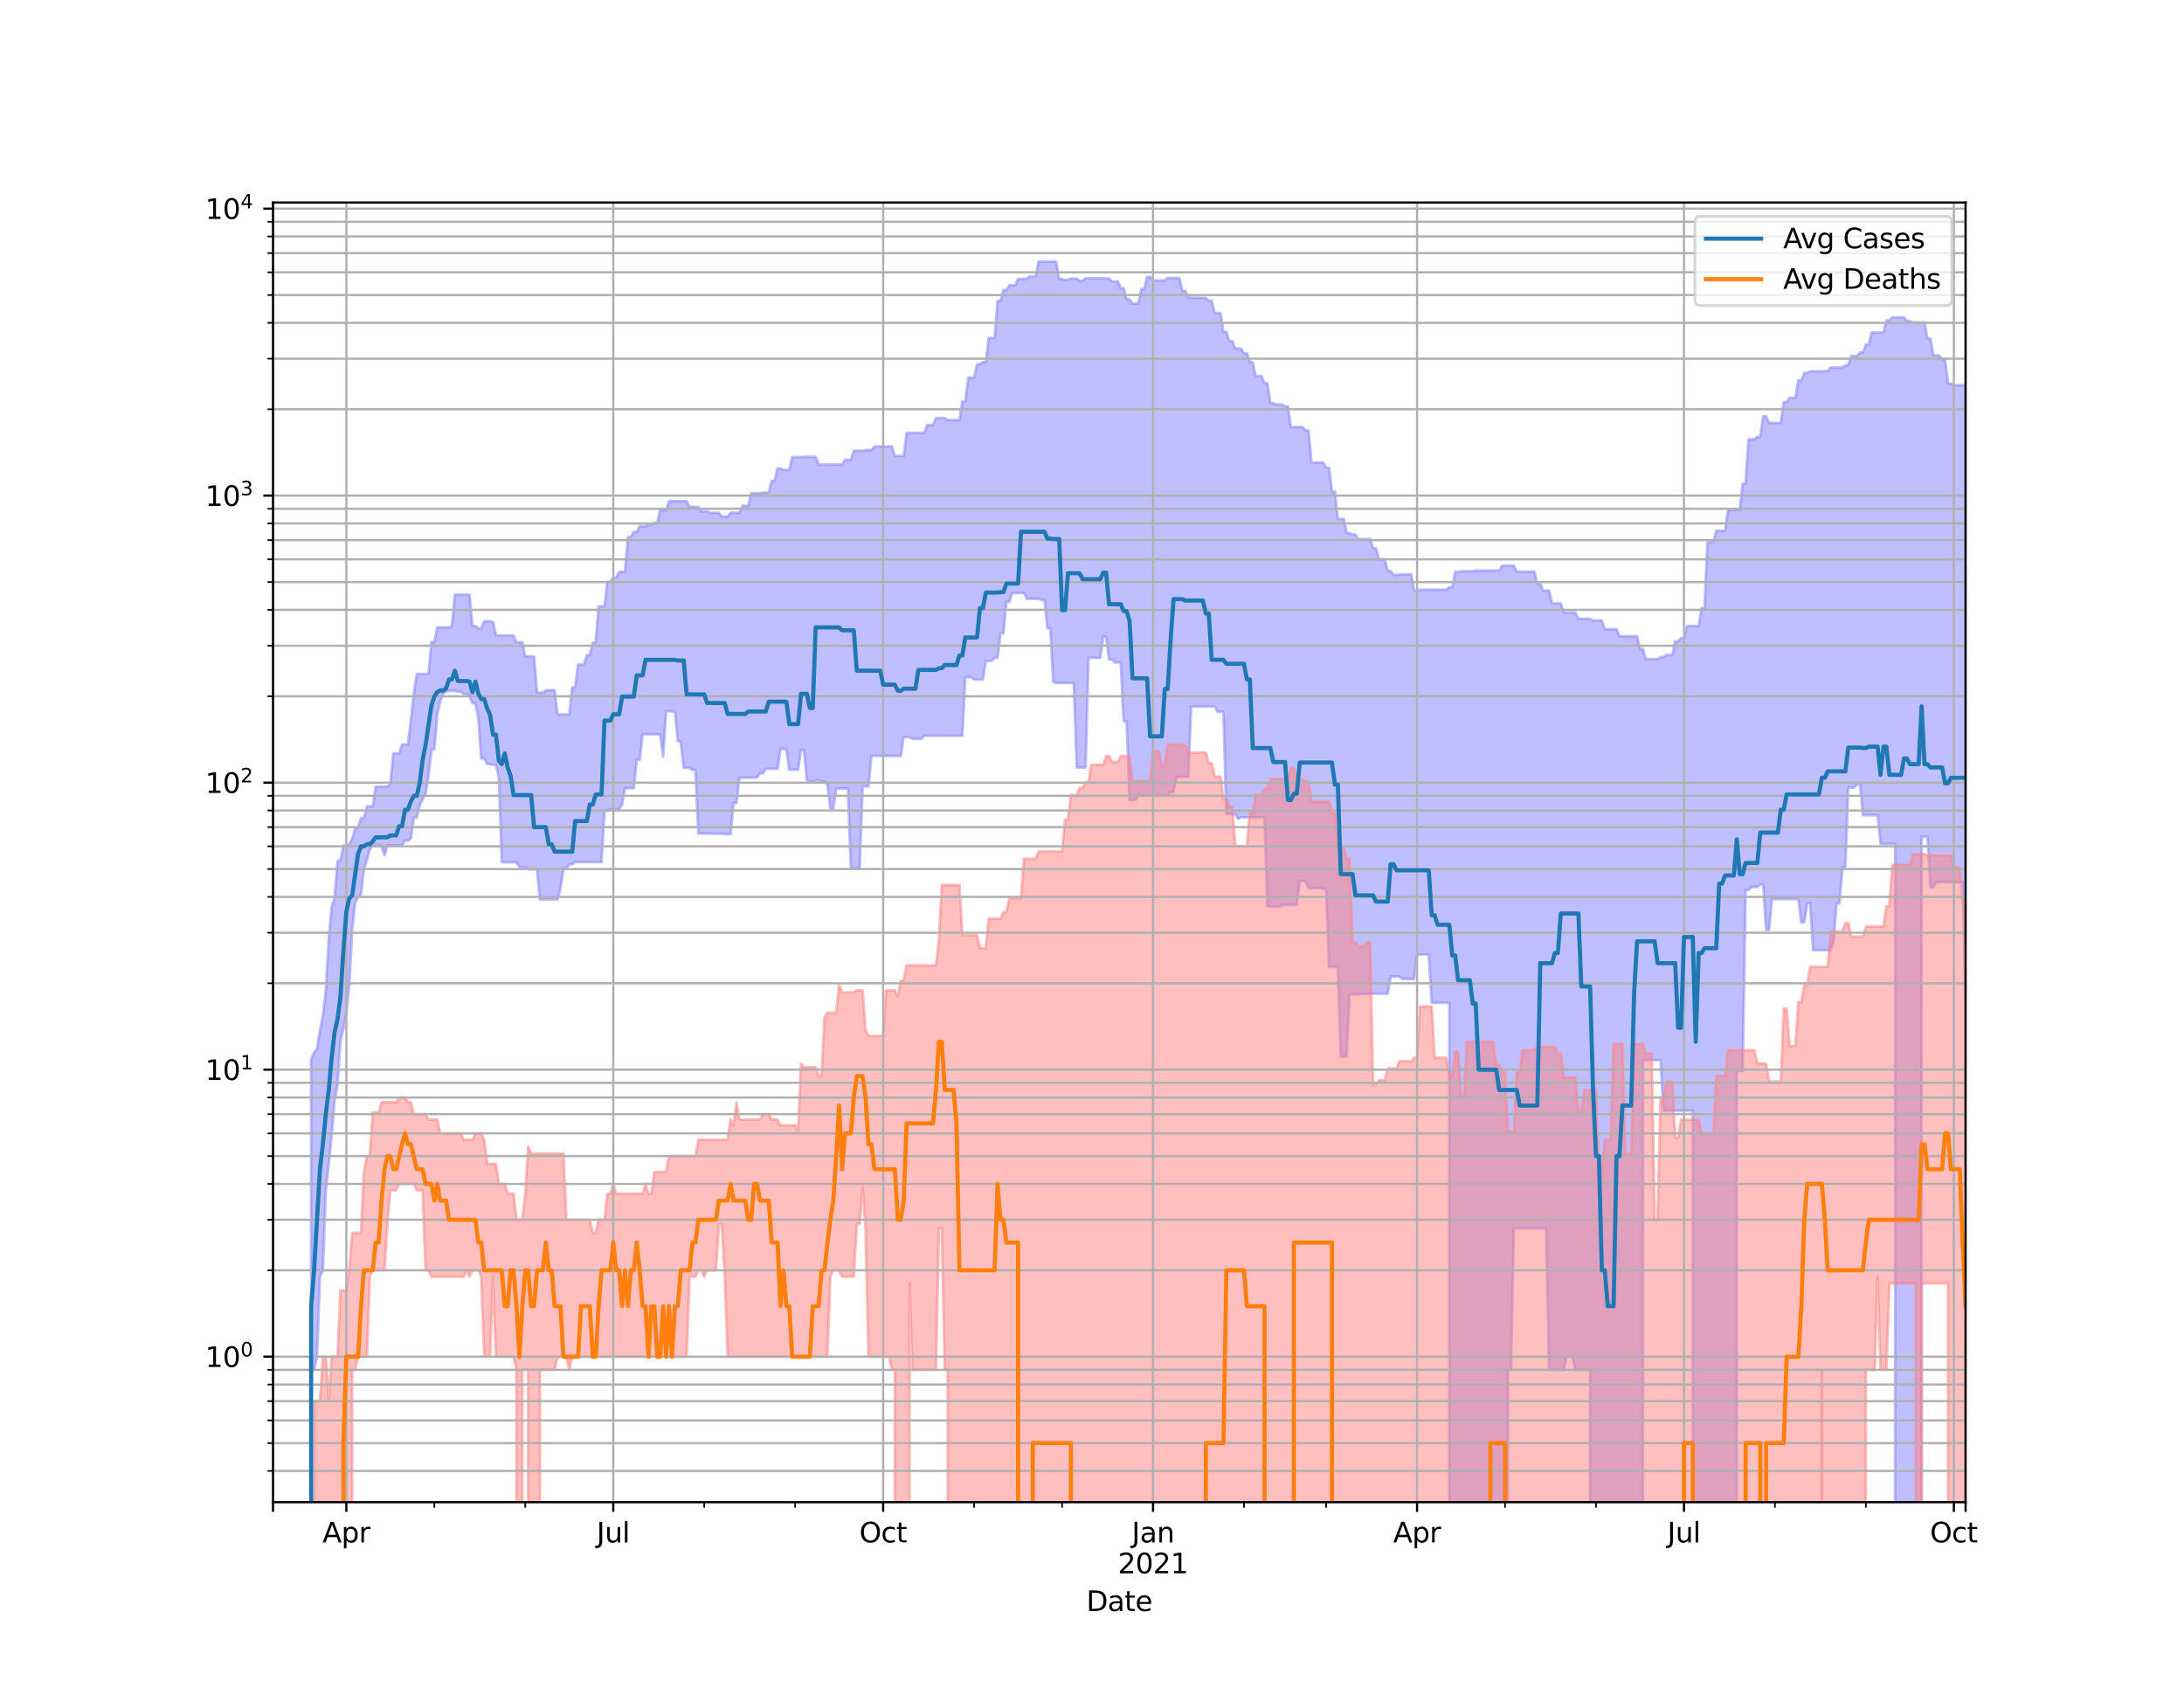 <?xml version="1.0" encoding="utf-8" standalone="no"?>
<!DOCTYPE svg PUBLIC "-//W3C//DTD SVG 1.1//EN"
  "http://www.w3.org/Graphics/SVG/1.1/DTD/svg11.dtd">
<svg height="612pt" version="1.1" viewBox="0 0 792 612" width="792pt" xmlns="http://www.w3.org/2000/svg" xmlns:xlink="http://www.w3.org/1999/xlink">
 <defs>
  <style type="text/css">*{stroke-linecap:butt;stroke-linejoin:round;}</style>
 </defs>
 <g id="figure_1">
  <g id="patch_1">
   <path d="M 0 612 
L 792 612 
L 792 0 
L 0 0 
z
" style="fill:#ffffff;"/>
  </g>
  <g id="axes_1">
   <g id="patch_2">
    <path d="M 99 544.68 
L 712.8 544.68 
L 712.8 73.44 
L 99 73.44 
z
" style="fill:#ffffff;"/>
   </g>
   <g id="PolyCollection_1">
    <path clip-path="url(#p68e2955192)" d="M 99 104563.236 
L 99 104563.236 
L 100.064 104563.236 
L 101.128 104563.236 
L 102.191 104563.236 
L 103.255 104563.236 
L 104.319 104563.236 
L 105.383 104563.236 
L 106.446 104563.236 
L 107.51 104563.236 
L 108.574 104563.236 
L 109.638 104563.236 
L 110.702 104563.236 
L 111.765 104563.236 
L 112.829 383.965 
L 113.893 381.543 
L 114.957 380.379 
L 116.02 373.631 
L 117.084 368.345 
L 118.148 359.328 
L 119.212 340.683 
L 120.276 328.849 
L 121.339 325.543 
L 122.403 312.229 
L 123.467 311.975 
L 124.531 306.577 
L 125.594 306.577 
L 126.658 306.13 
L 127.722 304.101 
L 128.786 300.429 
L 129.85 300.039 
L 130.913 296.671 
L 131.977 296.671 
L 133.041 292.429 
L 134.105 292.429 
L 135.168 292.429 
L 136.232 285.212 
L 137.296 285.212 
L 138.36 285.212 
L 139.424 285.212 
L 140.487 285.212 
L 141.551 284.243 
L 142.615 273.164 
L 143.679 273.164 
L 144.742 273.164 
L 145.806 269.958 
L 146.87 269.958 
L 147.934 269.958 
L 148.998 261.155 
L 150.061 251.499 
L 151.125 244.39 
L 152.189 244.39 
L 153.253 244.39 
L 154.316 244.39 
L 155.38 244.39 
L 156.444 232.769 
L 157.508 232.769 
L 158.572 227.478 
L 159.635 227.478 
L 160.699 227.478 
L 161.763 227.478 
L 162.827 227.478 
L 163.89 227.012 
L 164.954 215.638 
L 166.018 215.638 
L 167.082 215.638 
L 168.146 215.638 
L 169.209 215.638 
L 170.273 215.638 
L 171.337 227.012 
L 172.401 227.012 
L 173.464 227.909 
L 174.528 227.909 
L 175.592 225.245 
L 176.656 225.245 
L 177.72 225.245 
L 178.783 225.581 
L 179.847 230.419 
L 180.911 230.419 
L 181.975 230.419 
L 183.038 230.419 
L 184.102 230.419 
L 185.166 230.419 
L 186.23 230.419 
L 187.294 232.915 
L 188.357 232.915 
L 189.421 232.915 
L 190.485 238.001 
L 191.549 238.001 
L 192.612 238.001 
L 193.676 238.001 
L 194.74 251.168 
L 195.804 251.168 
L 196.868 251.168 
L 197.931 250.255 
L 198.995 250.255 
L 200.059 250.255 
L 201.123 250.255 
L 202.186 259.041 
L 203.25 259.041 
L 204.314 259.041 
L 205.378 259.041 
L 206.442 259.041 
L 207.505 249.213 
L 208.569 249.213 
L 209.633 240.969 
L 210.697 240.969 
L 211.76 240.969 
L 212.824 237.56 
L 213.888 237.56 
L 214.952 233.062 
L 216.016 233.062 
L 217.079 219.894 
L 218.143 219.894 
L 219.207 219.894 
L 220.271 210.983 
L 221.334 210.983 
L 222.398 209.334 
L 223.462 209.334 
L 224.526 207.317 
L 225.59 207.317 
L 226.653 207.317 
L 227.717 194.697 
L 228.781 194.697 
L 229.845 192.883 
L 230.908 192.883 
L 231.972 190.791 
L 233.036 190.791 
L 234.1 190.791 
L 235.164 190.269 
L 236.227 190.269 
L 237.291 189.527 
L 238.355 189.527 
L 239.419 184.924 
L 240.482 184.924 
L 241.546 184.924 
L 242.61 181.713 
L 243.674 181.713 
L 244.738 181.713 
L 245.801 181.713 
L 246.865 181.713 
L 247.929 181.713 
L 248.993 181.713 
L 250.056 183.797 
L 251.12 183.797 
L 252.184 183.797 
L 253.248 183.797 
L 254.312 185.362 
L 255.375 185.362 
L 256.439 185.362 
L 257.503 185.929 
L 258.567 185.929 
L 259.631 185.929 
L 260.694 185.929 
L 261.758 187.319 
L 262.822 187.319 
L 263.886 187.319 
L 264.949 185.929 
L 266.013 185.929 
L 267.077 185.929 
L 268.141 185.929 
L 269.205 183.388 
L 270.268 183.388 
L 271.332 183.388 
L 272.396 178.867 
L 273.46 178.867 
L 274.523 178.867 
L 275.587 178.867 
L 276.651 178.641 
L 277.715 178.641 
L 278.779 178.641 
L 279.842 174.354 
L 280.906 174.354 
L 281.97 169.809 
L 283.034 169.809 
L 284.097 170.39 
L 285.161 170.39 
L 286.225 170.39 
L 287.289 165.76 
L 288.353 165.76 
L 289.416 165.76 
L 290.48 165.76 
L 291.544 165.641 
L 292.608 165.641 
L 293.671 165.641 
L 294.735 165.641 
L 295.799 165.641 
L 296.863 168.447 
L 297.927 168.447 
L 298.99 168.447 
L 300.054 168.447 
L 301.118 168.447 
L 302.182 168.447 
L 303.245 168.447 
L 304.309 168.447 
L 305.373 168.447 
L 306.437 166.753 
L 307.501 166.753 
L 308.564 166.753 
L 309.628 163.447 
L 310.692 163.447 
L 311.756 163.447 
L 312.819 163.447 
L 313.883 163.193 
L 314.947 163.193 
L 316.011 163.193 
L 317.075 161.894 
L 318.138 161.894 
L 319.202 161.894 
L 320.266 161.894 
L 321.33 161.894 
L 322.393 161.894 
L 323.457 161.894 
L 324.521 165.321 
L 325.585 165.321 
L 326.649 165.321 
L 327.712 165.321 
L 328.776 156.963 
L 329.84 156.963 
L 330.904 156.963 
L 331.967 156.963 
L 333.031 156.963 
L 334.095 156.963 
L 335.159 156.963 
L 336.223 154.136 
L 337.286 154.136 
L 338.35 154.136 
L 339.414 151.601 
L 340.478 151.601 
L 341.541 151.601 
L 342.605 151.601 
L 343.669 152.305 
L 344.733 152.305 
L 345.797 152.305 
L 346.86 152.305 
L 347.924 152.305 
L 348.988 145.53 
L 350.052 145.53 
L 351.115 136.943 
L 352.179 136.943 
L 353.243 136.943 
L 354.307 132.093 
L 355.371 132.093 
L 356.434 131.292 
L 357.498 131.292 
L 358.562 122.559 
L 359.626 122.559 
L 360.689 122.559 
L 361.753 109.143 
L 362.817 109.143 
L 363.881 105.156 
L 364.945 105.156 
L 366.008 103.411 
L 367.072 103.411 
L 368.136 103.411 
L 369.2 101.107 
L 370.263 101.107 
L 371.327 101.107 
L 372.391 101.107 
L 373.455 100.228 
L 374.519 100.228 
L 375.582 100.228 
L 376.646 94.86 
L 377.71 94.86 
L 378.774 94.86 
L 379.837 94.86 
L 380.901 94.86 
L 381.965 94.86 
L 383.029 94.86 
L 384.093 101.163 
L 385.156 101.163 
L 386.22 101.498 
L 387.284 101.498 
L 388.348 101.03 
L 389.411 101.03 
L 390.475 101.03 
L 391.539 101.847 
L 392.603 101.847 
L 393.667 100.934 
L 394.73 100.934 
L 395.794 100.934 
L 396.858 100.934 
L 397.922 100.934 
L 398.985 100.934 
L 400.049 100.934 
L 401.113 100.934 
L 402.177 100.934 
L 403.241 102.064 
L 404.304 102.064 
L 405.368 102.064 
L 406.432 104.53 
L 407.496 104.53 
L 408.559 108.533 
L 409.623 108.533 
L 410.687 110.079 
L 411.751 110.079 
L 412.815 110.079 
L 413.878 104.782 
L 414.942 104.782 
L 416.006 100.403 
L 417.07 100.403 
L 418.133 101.736 
L 419.197 101.736 
L 420.261 101.736 
L 421.325 101.736 
L 422.389 101.736 
L 423.452 100.801 
L 424.516 100.801 
L 425.58 100.801 
L 426.644 100.801 
L 427.707 100.801 
L 428.771 105.457 
L 429.835 105.457 
L 430.899 107.929 
L 431.963 107.929 
L 433.026 108.009 
L 434.09 108.009 
L 435.154 108.009 
L 436.218 108.009 
L 437.281 108.009 
L 438.345 109.021 
L 439.409 109.021 
L 440.473 113.491 
L 441.537 113.491 
L 442.6 113.491 
L 443.664 120.349 
L 444.728 120.349 
L 445.792 123.684 
L 446.855 123.684 
L 447.919 126.381 
L 448.983 126.381 
L 450.047 126.381 
L 451.111 128.143 
L 452.174 128.143 
L 453.238 131.331 
L 454.302 131.331 
L 455.366 136.406 
L 456.429 136.406 
L 457.493 136.406 
L 458.557 139.001 
L 459.621 139.001 
L 460.685 146.102 
L 461.748 146.102 
L 462.812 146.647 
L 463.876 146.647 
L 464.94 146.647 
L 466.003 147.343 
L 467.067 147.343 
L 468.131 154.855 
L 469.195 154.855 
L 470.259 154.855 
L 471.322 154.855 
L 472.386 154.855 
L 473.45 156.076 
L 474.514 156.076 
L 475.577 167.724 
L 476.641 167.724 
L 477.705 167.724 
L 478.769 167.724 
L 479.833 167.724 
L 480.896 169.625 
L 481.96 169.625 
L 483.024 178.246 
L 484.088 178.246 
L 485.151 188.172 
L 486.215 188.172 
L 487.279 188.172 
L 488.343 193.26 
L 489.407 193.26 
L 490.47 193.818 
L 491.534 193.818 
L 492.598 195.433 
L 493.662 195.433 
L 494.725 195.433 
L 495.789 195.433 
L 496.853 195.433 
L 497.917 198.759 
L 498.981 198.759 
L 500.044 202.806 
L 501.108 202.806 
L 502.172 202.806 
L 503.236 207.052 
L 504.299 207.052 
L 505.363 208.464 
L 506.427 208.464 
L 507.491 208.31 
L 508.555 208.31 
L 509.618 208.31 
L 510.682 208.31 
L 511.746 208.31 
L 512.81 214.084 
L 513.873 214.084 
L 514.937 213.823 
L 516.001 213.823 
L 517.065 213.823 
L 518.129 213.823 
L 519.192 213.823 
L 520.256 213.823 
L 521.32 213.823 
L 522.384 213.823 
L 523.447 213.823 
L 524.511 213.823 
L 525.575 212.948 
L 526.639 212.948 
L 527.703 207.376 
L 528.766 207.376 
L 529.83 207.126 
L 530.894 207.126 
L 531.958 207.126 
L 533.021 207.126 
L 534.085 207.126 
L 535.149 206.895 
L 536.213 206.895 
L 537.277 206.895 
L 538.34 206.895 
L 539.404 206.895 
L 540.468 206.895 
L 541.532 206.895 
L 542.595 206.895 
L 543.659 206.895 
L 544.723 205.124 
L 545.787 205.124 
L 546.851 205.124 
L 547.914 205.124 
L 548.978 205.124 
L 550.042 207.301 
L 551.106 207.301 
L 552.169 207.301 
L 553.233 207.301 
L 554.297 207.301 
L 555.361 207.301 
L 556.425 207.301 
L 557.488 211.729 
L 558.552 211.729 
L 559.616 214.161 
L 560.68 214.161 
L 561.744 214.161 
L 562.807 218.808 
L 563.871 218.808 
L 564.935 218.808 
L 565.999 218.808 
L 567.062 222.079 
L 568.126 222.079 
L 569.19 222.079 
L 570.254 222.079 
L 571.318 222.079 
L 572.381 224.424 
L 573.445 224.424 
L 574.509 224.424 
L 575.573 224.424 
L 576.636 224.424 
L 577.7 225.011 
L 578.764 225.011 
L 579.828 225.011 
L 580.892 225.011 
L 581.955 228.146 
L 583.019 228.146 
L 584.083 228.146 
L 585.147 228.146 
L 586.21 228.146 
L 587.274 230.698 
L 588.338 230.698 
L 589.402 230.698 
L 590.466 230.698 
L 591.529 230.698 
L 592.593 230.698 
L 593.657 230.698 
L 594.721 235.325 
L 595.784 235.325 
L 596.848 238.997 
L 597.912 238.997 
L 598.976 238.997 
L 600.04 238.997 
L 601.103 238.997 
L 602.167 238.298 
L 603.231 238.298 
L 604.295 237.512 
L 605.358 237.512 
L 606.422 237.512 
L 607.486 232.536 
L 608.55 232.536 
L 609.614 231.401 
L 610.677 231.401 
L 611.741 227.012 
L 612.805 227.012 
L 613.869 227.012 
L 614.932 227.012 
L 615.996 227.012 
L 617.06 220.425 
L 618.124 220.425 
L 619.188 196.626 
L 620.251 196.626 
L 621.315 196.626 
L 622.379 192.45 
L 623.443 192.45 
L 624.506 192.45 
L 625.57 192.45 
L 626.634 184.919 
L 627.698 184.919 
L 628.762 184.919 
L 629.825 184.843 
L 630.889 184.843 
L 631.953 175.381 
L 633.017 175.381 
L 634.08 159.33 
L 635.144 159.33 
L 636.208 159.33 
L 637.272 158.381 
L 638.336 158.381 
L 639.399 150.931 
L 640.463 150.931 
L 641.527 153.337 
L 642.591 153.337 
L 643.654 153.337 
L 644.718 153.337 
L 645.782 153.337 
L 646.846 145.806 
L 647.91 145.806 
L 648.973 144.233 
L 650.037 144.233 
L 651.101 144.233 
L 652.165 137.877 
L 653.228 137.877 
L 654.292 135.225 
L 655.356 135.225 
L 656.42 134.629 
L 657.484 134.629 
L 658.547 134.629 
L 659.611 134.629 
L 660.675 134.629 
L 661.739 134.55 
L 662.802 134.55 
L 663.866 133.27 
L 664.93 133.27 
L 665.994 133.27 
L 667.058 133.27 
L 668.121 133.27 
L 669.185 132.462 
L 670.249 132.462 
L 671.313 129.14 
L 672.376 129.14 
L 673.44 129.14 
L 674.504 127.796 
L 675.568 127.796 
L 676.632 124.964 
L 677.695 124.964 
L 678.759 120.521 
L 679.823 120.521 
L 680.887 120.521 
L 681.95 120.521 
L 683.014 120.521 
L 684.078 116.214 
L 685.142 116.214 
L 686.206 115.077 
L 687.269 115.077 
L 688.333 115.077 
L 689.397 115.077 
L 690.461 115.077 
L 691.524 116.385 
L 692.588 116.385 
L 693.652 116.906 
L 694.716 116.906 
L 695.78 116.906 
L 696.843 116.906 
L 697.907 116.906 
L 698.971 122.762 
L 700.035 122.762 
L 701.098 128.882 
L 702.162 128.882 
L 703.226 128.882 
L 704.29 130.291 
L 705.354 130.291 
L 706.417 139.038 
L 707.481 139.038 
L 708.545 139.667 
L 709.609 139.667 
L 710.672 139.667 
L 711.736 139.667 
L 712.8 139.667 
L 712.8 362.567 
L 712.8 362.567 
L 711.736 319.879 
L 710.672 319.879 
L 709.609 319.879 
L 708.545 319.879 
L 707.481 319.879 
L 706.417 319.879 
L 705.354 319.879 
L 704.29 319.879 
L 703.226 319.879 
L 702.162 319.879 
L 701.098 321.724 
L 700.035 321.724 
L 698.971 303.398 
L 697.907 303.398 
L 696.843 303.398 
L 695.78 104563.236 
L 694.716 104563.236 
L 693.652 104563.236 
L 692.588 104563.236 
L 691.524 104563.236 
L 690.461 104563.236 
L 689.397 104563.236 
L 688.333 104563.236 
L 687.269 305.982 
L 686.206 305.982 
L 685.142 305.982 
L 684.078 305.982 
L 683.014 305.982 
L 681.95 305.982 
L 680.887 295.602 
L 679.823 295.602 
L 678.759 295.602 
L 677.695 295.602 
L 676.632 295.602 
L 675.568 295.602 
L 674.504 284.38 
L 673.44 284.38 
L 672.376 285.587 
L 671.313 285.587 
L 670.249 285.587 
L 669.185 314.489 
L 668.121 314.489 
L 667.058 327.521 
L 665.994 327.521 
L 664.93 341.324 
L 663.866 344.5 
L 662.802 344.5 
L 661.739 344.5 
L 660.675 344.5 
L 659.611 344.5 
L 658.547 344.5 
L 657.484 344.5 
L 656.42 327.521 
L 655.356 327.521 
L 654.292 334.449 
L 653.228 334.449 
L 652.165 326.001 
L 651.101 326.001 
L 650.037 326.001 
L 648.973 326.001 
L 647.91 326.001 
L 646.846 326.001 
L 645.782 326.001 
L 644.718 326.001 
L 643.654 326.001 
L 642.591 326.001 
L 641.527 337.163 
L 640.463 337.163 
L 639.399 320.69 
L 638.336 320.69 
L 637.272 321.62 
L 636.208 321.62 
L 635.144 321.62 
L 634.08 322.676 
L 633.017 322.676 
L 631.953 388.314 
L 630.889 388.314 
L 629.825 388.314 
L 628.762 104563.236 
L 627.698 104563.236 
L 626.634 104563.236 
L 625.57 104563.236 
L 624.506 104563.236 
L 623.443 104563.236 
L 622.379 104563.236 
L 621.315 104563.236 
L 620.251 104563.236 
L 619.188 104563.236 
L 618.124 104563.236 
L 617.06 104563.236 
L 615.996 104563.236 
L 614.932 104563.236 
L 613.869 402.708 
L 612.805 402.708 
L 611.741 402.708 
L 610.677 402.708 
L 609.614 402.708 
L 608.55 402.708 
L 607.486 402.708 
L 606.422 402.708 
L 605.358 402.708 
L 604.295 402.708 
L 603.231 402.708 
L 602.167 384.382 
L 601.103 384.382 
L 600.04 384.382 
L 598.976 384.382 
L 597.912 384.382 
L 596.848 384.382 
L 595.784 384.382 
L 594.721 104563.236 
L 593.657 104563.236 
L 592.593 104563.236 
L 591.529 104563.236 
L 590.466 104563.236 
L 589.402 104563.236 
L 588.338 104563.236 
L 587.274 104563.236 
L 586.21 104563.236 
L 585.147 104563.236 
L 584.083 104563.236 
L 583.019 104563.236 
L 581.955 104563.236 
L 580.892 104563.236 
L 579.828 104563.236 
L 578.764 104563.236 
L 577.7 104563.236 
L 576.636 496.693 
L 575.573 496.693 
L 574.509 496.693 
L 573.445 496.693 
L 572.381 496.693 
L 571.318 496.693 
L 570.254 491.931 
L 569.19 491.931 
L 568.126 491.931 
L 567.062 496.693 
L 565.999 496.693 
L 564.935 496.693 
L 563.871 496.693 
L 562.807 496.693 
L 561.744 496.693 
L 560.68 445.395 
L 559.616 445.395 
L 558.552 445.395 
L 557.488 445.395 
L 556.425 445.395 
L 555.361 445.395 
L 554.297 445.395 
L 553.233 445.395 
L 552.169 445.395 
L 551.106 445.395 
L 550.042 445.395 
L 548.978 445.395 
L 547.914 496.693 
L 546.851 496.693 
L 545.787 104563.236 
L 544.723 104563.236 
L 543.659 104563.236 
L 542.595 104563.236 
L 541.532 104563.236 
L 540.468 104563.236 
L 539.404 104563.236 
L 538.34 104563.236 
L 537.277 104563.236 
L 536.213 104563.236 
L 535.149 104563.236 
L 534.085 104563.236 
L 533.021 104563.236 
L 531.958 104563.236 
L 530.894 104563.236 
L 529.83 104563.236 
L 528.766 104563.236 
L 527.703 104563.236 
L 526.639 104563.236 
L 525.575 363.612 
L 524.511 363.612 
L 523.447 363.612 
L 522.384 363.612 
L 521.32 363.612 
L 520.256 363.612 
L 519.192 363.612 
L 518.129 346.086 
L 517.065 346.086 
L 516.001 346.086 
L 514.937 346.086 
L 513.873 346.086 
L 512.81 354.977 
L 511.746 354.977 
L 510.682 354.977 
L 509.618 354.977 
L 508.555 354.977 
L 507.491 354.112 
L 506.427 354.112 
L 505.363 354.112 
L 504.299 354.112 
L 503.236 360.3 
L 502.172 360.3 
L 501.108 360.3 
L 500.044 360.3 
L 498.981 360.3 
L 497.917 360.3 
L 496.853 360.3 
L 495.789 360.3 
L 494.725 360.3 
L 493.662 360.3 
L 492.598 360.546 
L 491.534 360.546 
L 490.47 360.546 
L 489.407 360.546 
L 488.343 383.143 
L 487.279 383.143 
L 486.215 383.143 
L 485.151 350.609 
L 484.088 350.609 
L 483.024 350.609 
L 481.96 350.609 
L 480.896 322.357 
L 479.833 322.357 
L 478.769 322.039 
L 477.705 322.039 
L 476.641 322.039 
L 475.577 322.039 
L 474.514 322.039 
L 473.45 319.479 
L 472.386 319.479 
L 471.322 319.479 
L 470.259 328.12 
L 469.195 328.12 
L 468.131 328.12 
L 467.067 328.12 
L 466.003 328.12 
L 464.94 328.12 
L 463.876 328.727 
L 462.812 328.727 
L 461.748 328.727 
L 460.685 328.727 
L 459.621 328.727 
L 458.557 296.371 
L 457.493 296.371 
L 456.429 296.371 
L 455.366 296.371 
L 454.302 296.371 
L 453.238 296.371 
L 452.174 296.371 
L 451.111 296.371 
L 450.047 296.371 
L 448.983 296.972 
L 447.919 295.193 
L 446.855 295.193 
L 445.792 295.193 
L 444.728 295.193 
L 443.664 258.059 
L 442.6 258.059 
L 441.537 258.059 
L 440.473 256.155 
L 439.409 256.155 
L 438.345 256.155 
L 437.281 256.155 
L 436.218 256.155 
L 435.154 256.155 
L 434.09 256.155 
L 433.026 256.155 
L 431.963 256.155 
L 430.899 281.67 
L 429.835 281.67 
L 428.771 281.67 
L 427.707 281.67 
L 426.644 281.67 
L 425.58 287.166 
L 424.516 287.166 
L 423.452 288.501 
L 422.389 288.501 
L 421.325 288.501 
L 420.261 288.501 
L 419.197 288.501 
L 418.133 288.501 
L 417.07 288.501 
L 416.006 288.501 
L 414.942 288.501 
L 413.878 288.501 
L 412.815 288.501 
L 411.751 290.135 
L 410.687 290.135 
L 409.623 290.135 
L 408.559 261.595 
L 407.496 261.595 
L 406.432 240.187 
L 405.368 240.187 
L 404.304 240.187 
L 403.241 239.114 
L 402.177 239.114 
L 401.113 230.837 
L 400.049 230.837 
L 398.985 238.513 
L 397.922 238.513 
L 396.858 238.513 
L 395.794 238.513 
L 394.73 238.513 
L 393.667 278.305 
L 392.603 278.305 
L 391.539 278.305 
L 390.475 278.305 
L 389.411 247.581 
L 388.348 247.601 
L 387.284 247.601 
L 386.22 247.601 
L 385.156 247.601 
L 384.093 247.601 
L 383.029 247.601 
L 381.965 247.378 
L 380.901 227.843 
L 379.837 227.843 
L 378.774 217.59 
L 377.71 217.59 
L 376.646 217.123 
L 375.582 217.123 
L 374.519 217.123 
L 373.455 217.123 
L 372.391 217.123 
L 371.327 214.953 
L 370.263 214.953 
L 369.2 215.041 
L 368.136 215.041 
L 367.072 215.041 
L 366.008 218.232 
L 364.945 218.232 
L 363.881 229.676 
L 362.817 229.676 
L 361.753 238.463 
L 360.689 238.463 
L 359.626 239.605 
L 358.562 239.639 
L 357.498 239.639 
L 356.434 246.4 
L 355.371 246.4 
L 354.307 246.4 
L 353.243 246.4 
L 352.179 245.577 
L 351.115 245.558 
L 350.052 245.558 
L 348.988 266.777 
L 347.924 266.777 
L 346.86 266.777 
L 345.797 266.777 
L 344.733 266.777 
L 343.669 266.777 
L 342.605 266.777 
L 341.541 266.777 
L 340.478 266.777 
L 339.414 266.777 
L 338.35 266.777 
L 337.286 266.777 
L 336.223 266.777 
L 335.159 266.777 
L 334.095 267.908 
L 333.031 267.908 
L 331.967 267.908 
L 330.904 267.908 
L 329.84 267.308 
L 328.776 267.308 
L 327.712 267.308 
L 326.649 274.066 
L 325.585 274.066 
L 324.521 274.066 
L 323.457 274.066 
L 322.393 274.066 
L 321.33 274.066 
L 320.266 274.066 
L 319.202 274.066 
L 318.138 274.066 
L 317.075 274.066 
L 316.011 274.066 
L 314.947 285.119 
L 313.883 285.119 
L 312.819 285.119 
L 311.756 314.847 
L 310.692 314.847 
L 309.628 314.847 
L 308.564 314.847 
L 307.501 285.917 
L 306.437 285.917 
L 305.373 285.917 
L 304.309 285.917 
L 303.245 285.917 
L 302.182 293.313 
L 301.118 293.313 
L 300.054 284.518 
L 298.99 283.384 
L 297.927 283.384 
L 296.863 282.938 
L 295.799 282.938 
L 294.735 283.384 
L 293.671 283.384 
L 292.608 282.938 
L 291.544 271.965 
L 290.48 271.965 
L 289.416 279.072 
L 288.353 279.072 
L 287.289 279.072 
L 286.225 279.072 
L 285.161 271.619 
L 284.097 271.619 
L 283.034 271.619 
L 281.97 278.747 
L 280.906 278.747 
L 279.842 278.747 
L 278.779 278.747 
L 277.715 278.747 
L 276.651 280.394 
L 275.587 280.394 
L 274.523 281.929 
L 273.46 281.929 
L 272.396 281.973 
L 271.332 281.973 
L 270.268 281.973 
L 269.205 281.973 
L 268.141 281.973 
L 267.077 291.134 
L 266.013 291.134 
L 264.949 302.432 
L 263.886 302.432 
L 262.822 302.432 
L 261.758 302.296 
L 260.694 302.296 
L 259.631 302.296 
L 258.567 302.296 
L 257.503 302.228 
L 256.439 302.228 
L 255.375 302.228 
L 254.312 302.228 
L 253.248 302.228 
L 252.184 279.235 
L 251.12 279.235 
L 250.056 278.425 
L 248.993 278.425 
L 247.929 278.425 
L 246.865 268.775 
L 245.801 268.775 
L 244.738 257.931 
L 243.674 257.931 
L 242.61 257.931 
L 241.546 257.931 
L 240.482 274.359 
L 239.419 266.253 
L 238.355 266.253 
L 237.291 266.253 
L 236.227 266.253 
L 235.164 266.253 
L 234.1 266.253 
L 233.036 266.253 
L 231.972 275.548 
L 230.908 275.548 
L 229.845 285.775 
L 228.781 285.775 
L 227.717 285.775 
L 226.653 285.775 
L 225.59 291.723 
L 224.526 293.425 
L 223.462 293.425 
L 222.398 293.425 
L 221.334 293.425 
L 220.271 293.874 
L 219.207 293.874 
L 218.143 312.569 
L 217.079 312.569 
L 216.016 312.569 
L 214.952 312.569 
L 213.888 312.569 
L 212.824 312.569 
L 211.76 312.569 
L 210.697 312.569 
L 209.633 312.569 
L 208.569 312.569 
L 207.505 313.432 
L 206.442 313.432 
L 205.378 314.937 
L 204.314 314.937 
L 203.25 322.251 
L 202.186 326.116 
L 201.123 326.116 
L 200.059 326.116 
L 198.995 326.116 
L 197.931 326.116 
L 196.868 326.116 
L 195.804 326.232 
L 194.74 315.208 
L 193.676 315.208 
L 192.612 315.208 
L 191.549 315.208 
L 190.485 314.4 
L 189.421 314.4 
L 188.357 314.4 
L 187.294 312.655 
L 186.23 312.655 
L 185.166 312.655 
L 184.102 312.655 
L 183.038 312.655 
L 181.975 312.655 
L 180.911 281.886 
L 179.847 277.315 
L 178.783 277.315 
L 177.72 277.081 
L 176.656 277.081 
L 175.592 275.024 
L 174.528 275.024 
L 173.464 260.61 
L 172.401 254.993 
L 171.337 254.993 
L 170.273 252.664 
L 169.209 251.654 
L 168.146 251.587 
L 167.082 250.753 
L 166.018 250.753 
L 164.954 250.492 
L 163.89 250.492 
L 162.827 250.492 
L 161.763 250.753 
L 160.699 251.587 
L 159.635 254.235 
L 158.572 259.12 
L 157.508 271.792 
L 156.444 271.792 
L 155.38 281.369 
L 154.316 287.754 
L 153.253 289.772 
L 152.189 292.047 
L 151.125 296.431 
L 150.061 296.431 
L 148.998 304.031 
L 147.934 304.815 
L 146.87 304.815 
L 145.806 306.502 
L 144.742 306.502 
L 143.679 306.502 
L 142.615 306.502 
L 141.551 306.502 
L 140.487 306.502 
L 139.424 310.076 
L 138.36 306.577 
L 137.296 306.577 
L 136.232 306.13 
L 135.168 306.278 
L 134.105 308.021 
L 133.041 311.891 
L 131.977 315.117 
L 130.913 324.197 
L 129.85 325.316 
L 128.786 327.166 
L 127.722 337.016 
L 126.658 357.445 
L 125.594 367.186 
L 124.531 372.976 
L 123.467 377.414 
L 122.403 393.127 
L 121.339 399.09 
L 120.276 411.708 
L 119.212 421.985 
L 118.148 431.593 
L 117.084 460.603 
L 116.02 462.921 
L 114.957 491.931 
L 113.893 496.693 
L 112.829 496.693 
L 111.765 104563.236 
L 110.702 104563.236 
L 109.638 104563.236 
L 108.574 104563.236 
L 107.51 104563.236 
L 106.446 104563.236 
L 105.383 104563.236 
L 104.319 104563.236 
L 103.255 104563.236 
L 102.191 104563.236 
L 101.128 104563.236 
L 100.064 104563.236 
L 99 104563.236 
z
" style="fill:#8080ff;fill-opacity:0.5;stroke:#8080ff;stroke-opacity:0.5;"/>
   </g>
   <g id="PolyCollection_2">
    <path clip-path="url(#p68e2955192)" d="M 99 104563.236 
L 99 104563.236 
L 100.064 104563.236 
L 101.128 104563.236 
L 102.191 104563.236 
L 103.255 104563.236 
L 104.319 104563.236 
L 105.383 104563.236 
L 106.446 104563.236 
L 107.51 104563.236 
L 108.574 104563.236 
L 109.638 104563.236 
L 110.702 104563.236 
L 111.765 104563.236 
L 112.829 104563.236 
L 113.893 508.052 
L 114.957 508.052 
L 116.02 508.052 
L 117.084 491.931 
L 118.148 491.931 
L 119.212 508.052 
L 120.276 491.931 
L 121.339 491.931 
L 122.403 491.931 
L 123.467 467.948 
L 124.531 467.948 
L 125.594 467.948 
L 126.658 460.603 
L 127.722 447.039 
L 128.786 447.039 
L 129.85 447.039 
L 130.913 447.039 
L 131.977 424.966 
L 133.041 419.189 
L 134.105 419.189 
L 135.168 403.34 
L 136.232 403.34 
L 137.296 403.34 
L 138.36 399.673 
L 139.424 399.673 
L 140.487 399.673 
L 141.551 399.673 
L 142.615 399.673 
L 143.679 399.673 
L 144.742 397.946 
L 145.806 397.946 
L 146.87 397.946 
L 147.934 399.673 
L 148.998 399.673 
L 150.061 403.981 
L 151.125 403.981 
L 152.189 403.981 
L 153.253 403.981 
L 154.316 403.981 
L 155.38 405.961 
L 156.444 405.961 
L 157.508 405.961 
L 158.572 405.961 
L 159.635 410.948 
L 160.699 410.948 
L 161.763 410.948 
L 162.827 410.948 
L 163.89 410.948 
L 164.954 410.948 
L 166.018 410.948 
L 167.082 410.948 
L 168.146 413.267 
L 169.209 413.267 
L 170.273 413.267 
L 171.337 413.267 
L 172.401 410.948 
L 173.464 410.948 
L 174.528 410.948 
L 175.592 413.267 
L 176.656 421.985 
L 177.72 421.985 
L 178.783 421.985 
L 179.847 421.985 
L 180.911 429.274 
L 181.975 429.274 
L 183.038 429.274 
L 184.102 432.798 
L 185.166 432.798 
L 186.23 432.798 
L 187.294 442.277 
L 188.357 442.277 
L 189.421 442.277 
L 190.485 432.798 
L 191.549 415.71 
L 192.612 418.294 
L 193.676 418.294 
L 194.74 418.294 
L 195.804 418.294 
L 196.868 418.294 
L 197.931 418.294 
L 198.995 418.294 
L 200.059 418.294 
L 201.123 418.294 
L 202.186 418.294 
L 203.25 418.294 
L 204.314 418.294 
L 205.378 442.277 
L 206.442 442.277 
L 207.505 442.277 
L 208.569 442.277 
L 209.633 442.277 
L 210.697 442.277 
L 211.76 442.277 
L 212.824 442.277 
L 213.888 442.277 
L 214.952 447.039 
L 216.016 447.039 
L 217.079 442.277 
L 218.143 442.277 
L 219.207 442.277 
L 220.271 432.798 
L 221.334 432.798 
L 222.398 429.274 
L 223.462 432.798 
L 224.526 432.798 
L 225.59 432.798 
L 226.653 432.798 
L 227.717 432.798 
L 228.781 432.798 
L 229.845 432.798 
L 230.908 432.798 
L 231.972 432.798 
L 233.036 432.798 
L 234.1 429.274 
L 235.164 432.798 
L 236.227 432.798 
L 237.291 424.966 
L 238.355 424.966 
L 239.419 424.966 
L 240.482 424.966 
L 241.546 424.966 
L 242.61 419.189 
L 243.674 419.189 
L 244.738 419.189 
L 245.801 419.189 
L 246.865 419.189 
L 247.929 419.189 
L 248.993 419.189 
L 250.056 419.189 
L 251.12 419.189 
L 252.184 419.189 
L 253.248 413.267 
L 254.312 413.267 
L 255.375 413.267 
L 256.439 413.267 
L 257.503 413.267 
L 258.567 413.267 
L 259.631 413.267 
L 260.694 413.267 
L 261.758 413.267 
L 262.822 413.267 
L 263.886 413.267 
L 264.949 405.961 
L 266.013 408.031 
L 267.077 399.673 
L 268.141 405.961 
L 269.205 405.961 
L 270.268 405.961 
L 271.332 405.961 
L 272.396 405.961 
L 273.46 405.961 
L 274.523 405.961 
L 275.587 405.961 
L 276.651 403.981 
L 277.715 403.981 
L 278.779 403.981 
L 279.842 405.961 
L 280.906 405.961 
L 281.97 405.961 
L 283.034 408.031 
L 284.097 408.031 
L 285.161 408.031 
L 286.225 408.031 
L 287.289 408.031 
L 288.353 408.031 
L 289.416 410.201 
L 290.48 385.655 
L 291.544 386.965 
L 292.608 386.965 
L 293.671 386.965 
L 294.735 386.965 
L 295.799 386.965 
L 296.863 390.178 
L 297.927 390.178 
L 298.99 368.935 
L 300.054 367.186 
L 301.118 367.186 
L 302.182 367.186 
L 303.245 367.186 
L 304.309 356.986 
L 305.373 359.812 
L 306.437 359.812 
L 307.501 359.812 
L 308.564 359.812 
L 309.628 359.812 
L 310.692 359.088 
L 311.756 359.088 
L 312.819 359.088 
L 313.883 373.631 
L 314.947 375.656 
L 316.011 375.656 
L 317.075 375.656 
L 318.138 375.656 
L 319.202 375.656 
L 320.266 375.656 
L 321.33 359.088 
L 322.393 359.088 
L 323.457 359.088 
L 324.521 359.088 
L 325.585 361.294 
L 326.649 355.636 
L 327.712 355.636 
L 328.776 350.019 
L 329.84 350.019 
L 330.904 350.019 
L 331.967 350.019 
L 333.031 350.019 
L 334.095 350.019 
L 335.159 350.019 
L 336.223 350.019 
L 337.286 350.019 
L 338.35 350.019 
L 339.414 350.019 
L 340.478 341.002 
L 341.541 320.895 
L 342.605 320.895 
L 343.669 320.895 
L 344.733 320.895 
L 345.797 320.895 
L 346.86 320.895 
L 347.924 320.895 
L 348.988 339.119 
L 350.052 339.119 
L 351.115 339.119 
L 352.179 339.119 
L 353.243 339.119 
L 354.307 339.119 
L 355.371 343.812 
L 356.434 343.812 
L 357.498 343.812 
L 358.562 333.083 
L 359.626 333.083 
L 360.689 333.083 
L 361.753 333.083 
L 362.817 333.083 
L 363.881 330.725 
L 364.945 330.725 
L 366.008 325.771 
L 367.072 325.771 
L 368.136 325.771 
L 369.2 325.771 
L 370.263 325.771 
L 371.327 311.389 
L 372.391 311.389 
L 373.455 311.389 
L 374.519 311.389 
L 375.582 311.389 
L 376.646 308.722 
L 377.71 308.722 
L 378.774 308.722 
L 379.837 308.722 
L 380.901 308.722 
L 381.965 308.722 
L 383.029 308.722 
L 384.093 308.722 
L 385.156 308.722 
L 386.22 297.154 
L 387.284 297.154 
L 388.348 288.3 
L 389.411 288.3 
L 390.475 288.3 
L 391.539 285.681 
L 392.603 285.681 
L 393.667 283.608 
L 394.73 283.608 
L 395.794 277.315 
L 396.858 277.315 
L 397.922 277.315 
L 398.985 277.315 
L 400.049 277.315 
L 401.113 274.139 
L 402.177 274.139 
L 403.241 276.27 
L 404.304 276.27 
L 405.368 276.27 
L 406.432 274.139 
L 407.496 274.139 
L 408.559 274.139 
L 409.623 274.139 
L 410.687 283.205 
L 411.751 283.205 
L 412.815 283.205 
L 413.878 283.205 
L 414.942 283.205 
L 416.006 283.205 
L 417.07 283.205 
L 418.133 272.385 
L 419.197 272.385 
L 420.261 272.385 
L 421.325 277.748 
L 422.389 277.748 
L 423.452 270.024 
L 424.516 270.024 
L 425.58 270.024 
L 426.644 270.024 
L 427.707 270.024 
L 428.771 270.024 
L 429.835 270.024 
L 430.899 272.879 
L 431.963 272.879 
L 433.026 272.879 
L 434.09 272.879 
L 435.154 272.879 
L 436.218 272.879 
L 437.281 272.879 
L 438.345 276.77 
L 439.409 276.77 
L 440.473 281.627 
L 441.537 281.627 
L 442.6 281.627 
L 443.664 289.876 
L 444.728 289.876 
L 445.792 292.484 
L 446.855 292.484 
L 447.919 306.802 
L 448.983 306.802 
L 450.047 306.802 
L 451.111 306.802 
L 452.174 306.802 
L 453.238 294.73 
L 454.302 294.73 
L 455.366 288.101 
L 456.429 288.101 
L 457.493 288.101 
L 458.557 286.06 
L 459.621 286.06 
L 460.685 282.453 
L 461.748 282.453 
L 462.812 282.453 
L 463.876 282.453 
L 464.94 282.453 
L 466.003 282.453 
L 467.067 282.453 
L 468.131 278.546 
L 469.195 278.546 
L 470.259 282.453 
L 471.322 282.453 
L 472.386 282.453 
L 473.45 283.518 
L 474.514 283.518 
L 475.577 290.658 
L 476.641 290.658 
L 477.705 290.658 
L 478.769 290.658 
L 479.833 290.658 
L 480.896 290.658 
L 481.96 290.658 
L 483.024 294.672 
L 484.088 294.672 
L 485.151 307.028 
L 486.215 307.028 
L 487.279 307.028 
L 488.343 311.305 
L 489.407 311.305 
L 490.47 341.648 
L 491.534 341.648 
L 492.598 343.135 
L 493.662 343.135 
L 494.725 343.135 
L 495.789 341.648 
L 496.853 341.648 
L 497.917 393.127 
L 498.981 393.127 
L 500.044 391.629 
L 501.108 391.629 
L 502.172 391.629 
L 503.236 387.41 
L 504.299 387.41 
L 505.363 387.41 
L 506.427 387.41 
L 507.491 384.802 
L 508.555 384.802 
L 509.618 384.802 
L 510.682 384.802 
L 511.746 384.802 
L 512.81 383.552 
L 513.873 383.552 
L 514.937 364.953 
L 516.001 364.953 
L 517.065 364.953 
L 518.129 364.953 
L 519.192 364.953 
L 520.256 383.552 
L 521.32 383.552 
L 522.384 383.552 
L 523.447 383.552 
L 524.511 383.552 
L 525.575 390.178 
L 526.639 390.178 
L 527.703 381.152 
L 528.766 381.152 
L 529.83 397.384 
L 530.894 397.384 
L 531.958 377.775 
L 533.021 377.775 
L 534.085 377.775 
L 535.149 377.775 
L 536.213 377.775 
L 537.277 377.775 
L 538.34 377.775 
L 539.404 377.775 
L 540.468 377.775 
L 541.532 377.775 
L 542.595 386.087 
L 543.659 386.087 
L 544.723 388.773 
L 545.787 388.773 
L 546.851 410.201 
L 547.914 410.201 
L 548.978 410.201 
L 550.042 388.773 
L 551.106 388.773 
L 552.169 380.764 
L 553.233 380.764 
L 554.297 380.764 
L 555.361 380.764 
L 556.425 380.764 
L 557.488 379.62 
L 558.552 379.62 
L 559.616 379.62 
L 560.68 379.62 
L 561.744 379.62 
L 562.807 379.62 
L 563.871 379.62 
L 564.935 381.938 
L 565.999 381.938 
L 567.062 390.657 
L 568.126 390.657 
L 569.19 390.657 
L 570.254 390.657 
L 571.318 390.657 
L 572.381 403.34 
L 573.445 403.34 
L 574.509 395.206 
L 575.573 395.206 
L 576.636 395.206 
L 577.7 395.206 
L 578.764 395.206 
L 579.828 424.966 
L 580.892 424.966 
L 581.955 413.267 
L 583.019 413.267 
L 584.083 413.267 
L 585.147 378.504 
L 586.21 378.504 
L 587.274 378.504 
L 588.338 378.504 
L 589.402 418.294 
L 590.466 418.294 
L 591.529 418.294 
L 592.593 378.504 
L 593.657 378.504 
L 594.721 378.504 
L 595.784 378.504 
L 596.848 381.938 
L 597.912 381.938 
L 598.976 381.938 
L 600.04 442.277 
L 601.103 442.277 
L 602.167 398.514 
L 603.231 398.514 
L 604.295 392.123 
L 605.358 392.123 
L 606.422 392.123 
L 607.486 412.48 
L 608.55 412.48 
L 609.614 405.961 
L 610.677 405.961 
L 611.741 405.961 
L 612.805 405.961 
L 613.869 405.961 
L 614.932 405.961 
L 615.996 405.961 
L 617.06 410.948 
L 618.124 410.948 
L 619.188 410.948 
L 620.251 410.948 
L 621.315 410.948 
L 622.379 390.178 
L 623.443 390.178 
L 624.506 390.178 
L 625.57 390.178 
L 626.634 380.764 
L 627.698 380.764 
L 628.762 380.764 
L 629.825 380.764 
L 630.889 380.764 
L 631.953 380.764 
L 633.017 380.764 
L 634.08 380.764 
L 635.144 380.764 
L 636.208 380.764 
L 637.272 385.655 
L 638.336 385.655 
L 639.399 385.655 
L 640.463 385.655 
L 641.527 392.123 
L 642.591 392.123 
L 643.654 392.123 
L 644.718 392.123 
L 645.782 392.123 
L 646.846 365.777 
L 647.91 365.777 
L 648.973 379.245 
L 650.037 379.245 
L 651.101 379.245 
L 652.165 363.348 
L 653.228 363.348 
L 654.292 357.215 
L 655.356 357.215 
L 656.42 350.609 
L 657.484 350.609 
L 658.547 350.609 
L 659.611 350.609 
L 660.675 350.609 
L 661.739 350.609 
L 662.802 350.609 
L 663.866 337.756 
L 664.93 337.756 
L 665.994 337.756 
L 667.058 337.756 
L 668.121 337.756 
L 669.185 334.727 
L 670.249 334.727 
L 671.313 339.582 
L 672.376 339.582 
L 673.44 339.582 
L 674.504 339.582 
L 675.568 339.582 
L 676.632 336 
L 677.695 336 
L 678.759 336 
L 679.823 336 
L 680.887 336 
L 681.95 336 
L 683.014 336 
L 684.078 328.605 
L 685.142 328.605 
L 686.206 313.606 
L 687.269 313.606 
L 688.333 313.606 
L 689.397 313.606 
L 690.461 313.606 
L 691.524 313.606 
L 692.588 313.606 
L 693.652 309.674 
L 694.716 309.674 
L 695.78 309.674 
L 696.843 309.674 
L 697.907 309.674 
L 698.971 310.157 
L 700.035 310.157 
L 701.098 310.157 
L 702.162 310.157 
L 703.226 310.157 
L 704.29 310.157 
L 705.354 310.157 
L 706.417 310.157 
L 707.481 310.157 
L 708.545 314.578 
L 709.609 314.578 
L 710.672 314.578 
L 711.736 327.048 
L 712.8 327.048 
L 712.8 104563.236 
L 712.8 104563.236 
L 711.736 104563.236 
L 710.672 104563.236 
L 709.609 104563.236 
L 708.545 104563.236 
L 707.481 104563.236 
L 706.417 465.365 
L 705.354 465.365 
L 704.29 465.365 
L 703.226 465.365 
L 702.162 465.365 
L 701.098 465.365 
L 700.035 465.365 
L 698.971 465.365 
L 697.907 465.365 
L 696.843 465.365 
L 695.78 104563.236 
L 694.716 465.365 
L 693.652 465.365 
L 692.588 465.365 
L 691.524 465.365 
L 690.461 465.365 
L 689.397 465.365 
L 688.333 465.365 
L 687.269 465.365 
L 686.206 465.365 
L 685.142 465.365 
L 684.078 496.693 
L 683.014 496.693 
L 681.95 496.693 
L 680.887 462.921 
L 679.823 496.693 
L 678.759 496.693 
L 677.695 496.693 
L 676.632 496.693 
L 675.568 104563.236 
L 674.504 104563.236 
L 673.44 104563.236 
L 672.376 104563.236 
L 671.313 104563.236 
L 670.249 104563.236 
L 669.185 104563.236 
L 668.121 104563.236 
L 667.058 104563.236 
L 665.994 104563.236 
L 664.93 104563.236 
L 663.866 104563.236 
L 662.802 104563.236 
L 661.739 104563.236 
L 660.675 496.693 
L 659.611 104563.236 
L 658.547 104563.236 
L 657.484 104563.236 
L 656.42 104563.236 
L 655.356 104563.236 
L 654.292 104563.236 
L 653.228 104563.236 
L 652.165 104563.236 
L 651.101 104563.236 
L 650.037 104563.236 
L 648.973 104563.236 
L 647.91 104563.236 
L 646.846 104563.236 
L 645.782 104563.236 
L 644.718 104563.236 
L 643.654 104563.236 
L 642.591 104563.236 
L 641.527 104563.236 
L 640.463 104563.236 
L 639.399 104563.236 
L 638.336 104563.236 
L 637.272 104563.236 
L 636.208 104563.236 
L 635.144 104563.236 
L 634.08 104563.236 
L 633.017 104563.236 
L 631.953 104563.236 
L 630.889 104563.236 
L 629.825 104563.236 
L 628.762 104563.236 
L 627.698 104563.236 
L 626.634 104563.236 
L 625.57 104563.236 
L 624.506 104563.236 
L 623.443 104563.236 
L 622.379 104563.236 
L 621.315 104563.236 
L 620.251 104563.236 
L 619.188 104563.236 
L 618.124 104563.236 
L 617.06 104563.236 
L 615.996 104563.236 
L 614.932 104563.236 
L 613.869 104563.236 
L 612.805 104563.236 
L 611.741 104563.236 
L 610.677 104563.236 
L 609.614 104563.236 
L 608.55 104563.236 
L 607.486 104563.236 
L 606.422 104563.236 
L 605.358 104563.236 
L 604.295 104563.236 
L 603.231 104563.236 
L 602.167 104563.236 
L 601.103 104563.236 
L 600.04 104563.236 
L 598.976 104563.236 
L 597.912 104563.236 
L 596.848 104563.236 
L 595.784 104563.236 
L 594.721 104563.236 
L 593.657 104563.236 
L 592.593 104563.236 
L 591.529 104563.236 
L 590.466 104563.236 
L 589.402 104563.236 
L 588.338 104563.236 
L 587.274 104563.236 
L 586.21 104563.236 
L 585.147 104563.236 
L 584.083 104563.236 
L 583.019 104563.236 
L 581.955 104563.236 
L 580.892 104563.236 
L 579.828 104563.236 
L 578.764 104563.236 
L 577.7 104563.236 
L 576.636 104563.236 
L 575.573 104563.236 
L 574.509 104563.236 
L 573.445 104563.236 
L 572.381 104563.236 
L 571.318 104563.236 
L 570.254 104563.236 
L 569.19 104563.236 
L 568.126 104563.236 
L 567.062 104563.236 
L 565.999 104563.236 
L 564.935 104563.236 
L 563.871 104563.236 
L 562.807 104563.236 
L 561.744 104563.236 
L 560.68 104563.236 
L 559.616 104563.236 
L 558.552 104563.236 
L 557.488 104563.236 
L 556.425 104563.236 
L 555.361 104563.236 
L 554.297 104563.236 
L 553.233 104563.236 
L 552.169 104563.236 
L 551.106 104563.236 
L 550.042 104563.236 
L 548.978 104563.236 
L 547.914 104563.236 
L 546.851 104563.236 
L 545.787 104563.236 
L 544.723 104563.236 
L 543.659 104563.236 
L 542.595 104563.236 
L 541.532 104563.236 
L 540.468 104563.236 
L 539.404 104563.236 
L 538.34 104563.236 
L 537.277 104563.236 
L 536.213 104563.236 
L 535.149 104563.236 
L 534.085 104563.236 
L 533.021 104563.236 
L 531.958 104563.236 
L 530.894 104563.236 
L 529.83 104563.236 
L 528.766 104563.236 
L 527.703 104563.236 
L 526.639 104563.236 
L 525.575 104563.236 
L 524.511 104563.236 
L 523.447 104563.236 
L 522.384 104563.236 
L 521.32 104563.236 
L 520.256 104563.236 
L 519.192 104563.236 
L 518.129 104563.236 
L 517.065 104563.236 
L 516.001 104563.236 
L 514.937 104563.236 
L 513.873 104563.236 
L 512.81 104563.236 
L 511.746 104563.236 
L 510.682 104563.236 
L 509.618 104563.236 
L 508.555 104563.236 
L 507.491 104563.236 
L 506.427 104563.236 
L 505.363 104563.236 
L 504.299 104563.236 
L 503.236 104563.236 
L 502.172 104563.236 
L 501.108 104563.236 
L 500.044 104563.236 
L 498.981 104563.236 
L 497.917 104563.236 
L 496.853 104563.236 
L 495.789 104563.236 
L 494.725 104563.236 
L 493.662 104563.236 
L 492.598 104563.236 
L 491.534 104563.236 
L 490.47 104563.236 
L 489.407 104563.236 
L 488.343 104563.236 
L 487.279 104563.236 
L 486.215 104563.236 
L 485.151 104563.236 
L 484.088 104563.236 
L 483.024 104563.236 
L 481.96 104563.236 
L 480.896 104563.236 
L 479.833 104563.236 
L 478.769 104563.236 
L 477.705 104563.236 
L 476.641 104563.236 
L 475.577 104563.236 
L 474.514 104563.236 
L 473.45 104563.236 
L 472.386 104563.236 
L 471.322 104563.236 
L 470.259 104563.236 
L 469.195 104563.236 
L 468.131 104563.236 
L 467.067 104563.236 
L 466.003 104563.236 
L 464.94 104563.236 
L 463.876 104563.236 
L 462.812 104563.236 
L 461.748 104563.236 
L 460.685 104563.236 
L 459.621 104563.236 
L 458.557 104563.236 
L 457.493 104563.236 
L 456.429 104563.236 
L 455.366 104563.236 
L 454.302 104563.236 
L 453.238 104563.236 
L 452.174 104563.236 
L 451.111 104563.236 
L 450.047 104563.236 
L 448.983 104563.236 
L 447.919 104563.236 
L 446.855 104563.236 
L 445.792 104563.236 
L 444.728 104563.236 
L 443.664 104563.236 
L 442.6 104563.236 
L 441.537 104563.236 
L 440.473 104563.236 
L 439.409 104563.236 
L 438.345 104563.236 
L 437.281 104563.236 
L 436.218 104563.236 
L 435.154 104563.236 
L 434.09 104563.236 
L 433.026 104563.236 
L 431.963 104563.236 
L 430.899 104563.236 
L 429.835 104563.236 
L 428.771 104563.236 
L 427.707 104563.236 
L 426.644 104563.236 
L 425.58 104563.236 
L 424.516 104563.236 
L 423.452 104563.236 
L 422.389 104563.236 
L 421.325 104563.236 
L 420.261 104563.236 
L 419.197 104563.236 
L 418.133 104563.236 
L 417.07 104563.236 
L 416.006 104563.236 
L 414.942 104563.236 
L 413.878 104563.236 
L 412.815 104563.236 
L 411.751 104563.236 
L 410.687 104563.236 
L 409.623 104563.236 
L 408.559 104563.236 
L 407.496 104563.236 
L 406.432 104563.236 
L 405.368 104563.236 
L 404.304 104563.236 
L 403.241 104563.236 
L 402.177 104563.236 
L 401.113 104563.236 
L 400.049 104563.236 
L 398.985 104563.236 
L 397.922 104563.236 
L 396.858 104563.236 
L 395.794 104563.236 
L 394.73 104563.236 
L 393.667 104563.236 
L 392.603 104563.236 
L 391.539 104563.236 
L 390.475 104563.236 
L 389.411 104563.236 
L 388.348 104563.236 
L 387.284 104563.236 
L 386.22 104563.236 
L 385.156 104563.236 
L 384.093 104563.236 
L 383.029 104563.236 
L 381.965 104563.236 
L 380.901 104563.236 
L 379.837 104563.236 
L 378.774 104563.236 
L 377.71 104563.236 
L 376.646 104563.236 
L 375.582 104563.236 
L 374.519 104563.236 
L 373.455 104563.236 
L 372.391 104563.236 
L 371.327 104563.236 
L 370.263 104563.236 
L 369.2 104563.236 
L 368.136 104563.236 
L 367.072 104563.236 
L 366.008 104563.236 
L 364.945 104563.236 
L 363.881 104563.236 
L 362.817 104563.236 
L 361.753 104563.236 
L 360.689 104563.236 
L 359.626 104563.236 
L 358.562 104563.236 
L 357.498 104563.236 
L 356.434 104563.236 
L 355.371 104563.236 
L 354.307 104563.236 
L 353.243 104563.236 
L 352.179 104563.236 
L 351.115 104563.236 
L 350.052 104563.236 
L 348.988 104563.236 
L 347.924 104563.236 
L 346.86 104563.236 
L 345.797 104563.236 
L 344.733 104563.236 
L 343.669 496.693 
L 342.605 496.693 
L 341.541 445.395 
L 340.478 445.395 
L 339.414 496.693 
L 338.35 496.693 
L 337.286 496.693 
L 336.223 496.693 
L 335.159 496.693 
L 334.095 496.693 
L 333.031 496.693 
L 331.967 496.693 
L 330.904 496.693 
L 329.84 465.365 
L 328.776 104563.236 
L 327.712 104563.236 
L 326.649 104563.236 
L 325.585 104563.236 
L 324.521 496.693 
L 323.457 496.693 
L 322.393 491.931 
L 321.33 491.931 
L 320.266 491.931 
L 319.202 491.931 
L 318.138 491.931 
L 317.075 491.931 
L 316.011 491.931 
L 314.947 491.931 
L 313.883 445.395 
L 312.819 430.419 
L 311.756 443.809 
L 310.692 443.809 
L 309.628 462.921 
L 308.564 462.921 
L 307.501 462.921 
L 306.437 462.921 
L 305.373 462.921 
L 304.309 460.603 
L 303.245 460.603 
L 302.182 460.603 
L 301.118 462.921 
L 300.054 491.931 
L 298.99 491.931 
L 297.927 491.931 
L 296.863 491.931 
L 295.799 491.931 
L 294.735 491.931 
L 293.671 491.931 
L 292.608 491.931 
L 291.544 491.931 
L 290.48 491.931 
L 289.416 491.931 
L 288.353 491.931 
L 287.289 491.931 
L 286.225 491.931 
L 285.161 491.931 
L 284.097 491.931 
L 283.034 491.931 
L 281.97 491.931 
L 280.906 491.931 
L 279.842 491.931 
L 278.779 491.931 
L 277.715 491.931 
L 276.651 491.931 
L 275.587 491.931 
L 274.523 491.931 
L 273.46 491.931 
L 272.396 491.931 
L 271.332 491.931 
L 270.268 491.931 
L 269.205 491.931 
L 268.141 491.931 
L 267.077 491.931 
L 266.013 491.931 
L 264.949 491.931 
L 263.886 491.931 
L 262.822 462.921 
L 261.758 443.809 
L 260.694 443.809 
L 259.631 460.603 
L 258.567 460.603 
L 257.503 460.603 
L 256.439 460.603 
L 255.375 462.921 
L 254.312 460.603 
L 253.248 460.603 
L 252.184 462.921 
L 251.12 462.921 
L 250.056 462.921 
L 248.993 491.931 
L 247.929 491.931 
L 246.865 491.931 
L 245.801 491.931 
L 244.738 491.931 
L 243.674 491.931 
L 242.61 491.931 
L 241.546 491.931 
L 240.482 491.931 
L 239.419 491.931 
L 238.355 491.931 
L 237.291 491.931 
L 236.227 491.931 
L 235.164 491.931 
L 234.1 491.931 
L 233.036 491.931 
L 231.972 491.931 
L 230.908 491.931 
L 229.845 491.931 
L 228.781 491.931 
L 227.717 491.931 
L 226.653 491.931 
L 225.59 491.931 
L 224.526 491.931 
L 223.462 491.931 
L 222.398 491.931 
L 221.334 491.931 
L 220.271 491.931 
L 219.207 491.931 
L 218.143 491.931 
L 217.079 491.931 
L 216.016 491.931 
L 214.952 491.931 
L 213.888 491.931 
L 212.824 491.931 
L 211.76 491.931 
L 210.697 491.931 
L 209.633 491.931 
L 208.569 491.931 
L 207.505 491.931 
L 206.442 496.693 
L 205.378 491.931 
L 204.314 491.931 
L 203.25 491.931 
L 202.186 491.931 
L 201.123 496.693 
L 200.059 496.693 
L 198.995 496.693 
L 197.931 496.693 
L 196.868 496.693 
L 195.804 496.693 
L 194.74 104563.236 
L 193.676 104563.236 
L 192.612 104563.236 
L 191.549 496.693 
L 190.485 496.693 
L 189.421 496.693 
L 188.357 104563.236 
L 187.294 496.693 
L 186.23 491.931 
L 185.166 491.931 
L 184.102 491.931 
L 183.038 491.931 
L 181.975 491.931 
L 180.911 491.931 
L 179.847 491.931 
L 178.783 462.921 
L 177.72 491.931 
L 176.656 491.931 
L 175.592 491.931 
L 174.528 462.921 
L 173.464 460.603 
L 172.401 460.603 
L 171.337 460.603 
L 170.273 462.921 
L 169.209 460.603 
L 168.146 462.921 
L 167.082 462.921 
L 166.018 462.921 
L 164.954 462.921 
L 163.89 462.921 
L 162.827 462.921 
L 161.763 462.921 
L 160.699 462.921 
L 159.635 462.921 
L 158.572 462.921 
L 157.508 462.921 
L 156.444 462.921 
L 155.38 460.603 
L 154.316 460.603 
L 153.253 431.593 
L 152.189 431.593 
L 151.125 431.593 
L 150.061 429.274 
L 148.998 429.274 
L 147.934 429.274 
L 146.87 429.274 
L 145.806 429.274 
L 144.742 429.274 
L 143.679 431.593 
L 142.615 431.593 
L 141.551 431.593 
L 140.487 443.809 
L 139.424 460.603 
L 138.36 460.603 
L 137.296 460.603 
L 136.232 460.603 
L 135.168 460.603 
L 134.105 462.921 
L 133.041 491.931 
L 131.977 491.931 
L 130.913 491.931 
L 129.85 491.931 
L 128.786 496.693 
L 127.722 496.693 
L 126.658 104563.236 
L 125.594 104563.236 
L 124.531 104563.236 
L 123.467 104563.236 
L 122.403 104563.236 
L 121.339 104563.236 
L 120.276 104563.236 
L 119.212 104563.236 
L 118.148 104563.236 
L 117.084 104563.236 
L 116.02 104563.236 
L 114.957 104563.236 
L 113.893 104563.236 
L 112.829 104563.236 
L 111.765 104563.236 
L 110.702 104563.236 
L 109.638 104563.236 
L 108.574 104563.236 
L 107.51 104563.236 
L 106.446 104563.236 
L 105.383 104563.236 
L 104.319 104563.236 
L 103.255 104563.236 
L 102.191 104563.236 
L 101.128 104563.236 
L 100.064 104563.236 
L 99 104563.236 
z
" style="fill:#ff8080;fill-opacity:0.5;stroke:#ff8080;stroke-opacity:0.5;"/>
   </g>
   <g id="matplotlib.axis_1">
    <g id="xtick_1">
     <g id="line2d_1">
      <path clip-path="url(#p68e2955192)" d="M 99 544.68 
L 99 73.44 
" style="fill:none;stroke:#b0b0b0;stroke-linecap:square;stroke-width:0.8;"/>
     </g>
     <g id="line2d_2">
      <defs>
       <path d="M 0 0 
L 0 3.5 
" id="m4abed1d830" style="stroke:#000000;stroke-width:0.8;"/>
      </defs>
      <g>
       <use style="stroke:#000000;stroke-width:0.8;" x="99" xlink:href="#m4abed1d830" y="544.68"/>
      </g>
     </g>
    </g>
    <g id="xtick_2">
     <g id="line2d_3">
      <path clip-path="url(#p68e2955192)" d="M 125.594 544.68 
L 125.594 73.44 
" style="fill:none;stroke:#b0b0b0;stroke-linecap:square;stroke-width:0.8;"/>
     </g>
     <g id="line2d_4">
      <g>
       <use style="stroke:#000000;stroke-width:0.8;" x="125.594" xlink:href="#m4abed1d830" y="544.68"/>
      </g>
     </g>
     <g id="text_1">
      <!-- Apr -->
      <g transform="translate(116.944 559.278)scale(0.1 -0.1)">
       <defs>
        <path d="M 2188 4044 
L 1331 1722 
L 3047 1722 
L 2188 4044 
z
M 1831 4666 
L 2547 4666 
L 4325 0 
L 3669 0 
L 3244 1197 
L 1141 1197 
L 716 0 
L 50 0 
L 1831 4666 
z
" id="DejaVuSans-41" transform="scale(0.016)"/>
        <path d="M 1159 525 
L 1159 -1331 
L 581 -1331 
L 581 3500 
L 1159 3500 
L 1159 2969 
Q 1341 3281 1617 3432 
Q 1894 3584 2278 3584 
Q 2916 3584 3314 3078 
Q 3713 2572 3713 1747 
Q 3713 922 3314 415 
Q 2916 -91 2278 -91 
Q 1894 -91 1617 61 
Q 1341 213 1159 525 
z
M 3116 1747 
Q 3116 2381 2855 2742 
Q 2594 3103 2138 3103 
Q 1681 3103 1420 2742 
Q 1159 2381 1159 1747 
Q 1159 1113 1420 752 
Q 1681 391 2138 391 
Q 2594 391 2855 752 
Q 3116 1113 3116 1747 
z
" id="DejaVuSans-70" transform="scale(0.016)"/>
        <path d="M 2631 2963 
Q 2534 3019 2420 3045 
Q 2306 3072 2169 3072 
Q 1681 3072 1420 2755 
Q 1159 2438 1159 1844 
L 1159 0 
L 581 0 
L 581 3500 
L 1159 3500 
L 1159 2956 
Q 1341 3275 1631 3429 
Q 1922 3584 2338 3584 
Q 2397 3584 2469 3576 
Q 2541 3569 2628 3553 
L 2631 2963 
z
" id="DejaVuSans-72" transform="scale(0.016)"/>
       </defs>
       <use xlink:href="#DejaVuSans-41"/>
       <use x="68.408" xlink:href="#DejaVuSans-70"/>
       <use x="131.885" xlink:href="#DejaVuSans-72"/>
      </g>
     </g>
    </g>
    <g id="xtick_3">
     <g id="line2d_5">
      <path clip-path="url(#p68e2955192)" d="M 222.398 544.68 
L 222.398 73.44 
" style="fill:none;stroke:#b0b0b0;stroke-linecap:square;stroke-width:0.8;"/>
     </g>
     <g id="line2d_6">
      <g>
       <use style="stroke:#000000;stroke-width:0.8;" x="222.398" xlink:href="#m4abed1d830" y="544.68"/>
      </g>
     </g>
     <g id="text_2">
      <!-- Jul -->
      <g transform="translate(216.365 559.278)scale(0.1 -0.1)">
       <defs>
        <path d="M 628 4666 
L 1259 4666 
L 1259 325 
Q 1259 -519 939 -900 
Q 619 -1281 -91 -1281 
L -331 -1281 
L -331 -750 
L -134 -750 
Q 284 -750 456 -515 
Q 628 -281 628 325 
L 628 4666 
z
" id="DejaVuSans-4a" transform="scale(0.016)"/>
        <path d="M 544 1381 
L 544 3500 
L 1119 3500 
L 1119 1403 
Q 1119 906 1312 657 
Q 1506 409 1894 409 
Q 2359 409 2629 706 
Q 2900 1003 2900 1516 
L 2900 3500 
L 3475 3500 
L 3475 0 
L 2900 0 
L 2900 538 
Q 2691 219 2414 64 
Q 2138 -91 1772 -91 
Q 1169 -91 856 284 
Q 544 659 544 1381 
z
M 1991 3584 
L 1991 3584 
z
" id="DejaVuSans-75" transform="scale(0.016)"/>
        <path d="M 603 4863 
L 1178 4863 
L 1178 0 
L 603 0 
L 603 4863 
z
" id="DejaVuSans-6c" transform="scale(0.016)"/>
       </defs>
       <use xlink:href="#DejaVuSans-4a"/>
       <use x="29.492" xlink:href="#DejaVuSans-75"/>
       <use x="92.871" xlink:href="#DejaVuSans-6c"/>
      </g>
     </g>
    </g>
    <g id="xtick_4">
     <g id="line2d_7">
      <path clip-path="url(#p68e2955192)" d="M 320.266 544.68 
L 320.266 73.44 
" style="fill:none;stroke:#b0b0b0;stroke-linecap:square;stroke-width:0.8;"/>
     </g>
     <g id="line2d_8">
      <g>
       <use style="stroke:#000000;stroke-width:0.8;" x="320.266" xlink:href="#m4abed1d830" y="544.68"/>
      </g>
     </g>
     <g id="text_3">
      <!-- Oct -->
      <g transform="translate(311.621 559.278)scale(0.1 -0.1)">
       <defs>
        <path d="M 2522 4238 
Q 1834 4238 1429 3725 
Q 1025 3213 1025 2328 
Q 1025 1447 1429 934 
Q 1834 422 2522 422 
Q 3209 422 3611 934 
Q 4013 1447 4013 2328 
Q 4013 3213 3611 3725 
Q 3209 4238 2522 4238 
z
M 2522 4750 
Q 3503 4750 4090 4092 
Q 4678 3434 4678 2328 
Q 4678 1225 4090 567 
Q 3503 -91 2522 -91 
Q 1538 -91 948 565 
Q 359 1222 359 2328 
Q 359 3434 948 4092 
Q 1538 4750 2522 4750 
z
" id="DejaVuSans-4f" transform="scale(0.016)"/>
        <path d="M 3122 3366 
L 3122 2828 
Q 2878 2963 2633 3030 
Q 2388 3097 2138 3097 
Q 1578 3097 1268 2742 
Q 959 2388 959 1747 
Q 959 1106 1268 751 
Q 1578 397 2138 397 
Q 2388 397 2633 464 
Q 2878 531 3122 666 
L 3122 134 
Q 2881 22 2623 -34 
Q 2366 -91 2075 -91 
Q 1284 -91 818 406 
Q 353 903 353 1747 
Q 353 2603 823 3093 
Q 1294 3584 2113 3584 
Q 2378 3584 2631 3529 
Q 2884 3475 3122 3366 
z
" id="DejaVuSans-63" transform="scale(0.016)"/>
        <path d="M 1172 4494 
L 1172 3500 
L 2356 3500 
L 2356 3053 
L 1172 3053 
L 1172 1153 
Q 1172 725 1289 603 
Q 1406 481 1766 481 
L 2356 481 
L 2356 0 
L 1766 0 
Q 1100 0 847 248 
Q 594 497 594 1153 
L 594 3053 
L 172 3053 
L 172 3500 
L 594 3500 
L 594 4494 
L 1172 4494 
z
" id="DejaVuSans-74" transform="scale(0.016)"/>
       </defs>
       <use xlink:href="#DejaVuSans-4f"/>
       <use x="78.711" xlink:href="#DejaVuSans-63"/>
       <use x="133.691" xlink:href="#DejaVuSans-74"/>
      </g>
     </g>
    </g>
    <g id="xtick_5">
     <g id="line2d_9">
      <path clip-path="url(#p68e2955192)" d="M 418.133 544.68 
L 418.133 73.44 
" style="fill:none;stroke:#b0b0b0;stroke-linecap:square;stroke-width:0.8;"/>
     </g>
     <g id="line2d_10">
      <g>
       <use style="stroke:#000000;stroke-width:0.8;" x="418.133" xlink:href="#m4abed1d830" y="544.68"/>
      </g>
     </g>
     <g id="text_4">
      <!-- Jan -->
      <g transform="translate(410.426 559.278)scale(0.1 -0.1)">
       <defs>
        <path d="M 2194 1759 
Q 1497 1759 1228 1600 
Q 959 1441 959 1056 
Q 959 750 1161 570 
Q 1363 391 1709 391 
Q 2188 391 2477 730 
Q 2766 1069 2766 1631 
L 2766 1759 
L 2194 1759 
z
M 3341 1997 
L 3341 0 
L 2766 0 
L 2766 531 
Q 2569 213 2275 61 
Q 1981 -91 1556 -91 
Q 1019 -91 701 211 
Q 384 513 384 1019 
Q 384 1609 779 1909 
Q 1175 2209 1959 2209 
L 2766 2209 
L 2766 2266 
Q 2766 2663 2505 2880 
Q 2244 3097 1772 3097 
Q 1472 3097 1187 3025 
Q 903 2953 641 2809 
L 641 3341 
Q 956 3463 1253 3523 
Q 1550 3584 1831 3584 
Q 2591 3584 2966 3190 
Q 3341 2797 3341 1997 
z
" id="DejaVuSans-61" transform="scale(0.016)"/>
        <path d="M 3513 2113 
L 3513 0 
L 2938 0 
L 2938 2094 
Q 2938 2591 2744 2837 
Q 2550 3084 2163 3084 
Q 1697 3084 1428 2787 
Q 1159 2491 1159 1978 
L 1159 0 
L 581 0 
L 581 3500 
L 1159 3500 
L 1159 2956 
Q 1366 3272 1645 3428 
Q 1925 3584 2291 3584 
Q 2894 3584 3203 3211 
Q 3513 2838 3513 2113 
z
" id="DejaVuSans-6e" transform="scale(0.016)"/>
       </defs>
       <use xlink:href="#DejaVuSans-4a"/>
       <use x="29.492" xlink:href="#DejaVuSans-61"/>
       <use x="90.771" xlink:href="#DejaVuSans-6e"/>
      </g>
      <!-- 2021 -->
      <g transform="translate(405.408 570.476)scale(0.1 -0.1)">
       <defs>
        <path d="M 1228 531 
L 3431 531 
L 3431 0 
L 469 0 
L 469 531 
Q 828 903 1448 1529 
Q 2069 2156 2228 2338 
Q 2531 2678 2651 2914 
Q 2772 3150 2772 3378 
Q 2772 3750 2511 3984 
Q 2250 4219 1831 4219 
Q 1534 4219 1204 4116 
Q 875 4013 500 3803 
L 500 4441 
Q 881 4594 1212 4672 
Q 1544 4750 1819 4750 
Q 2544 4750 2975 4387 
Q 3406 4025 3406 3419 
Q 3406 3131 3298 2873 
Q 3191 2616 2906 2266 
Q 2828 2175 2409 1742 
Q 1991 1309 1228 531 
z
" id="DejaVuSans-32" transform="scale(0.016)"/>
        <path d="M 2034 4250 
Q 1547 4250 1301 3770 
Q 1056 3291 1056 2328 
Q 1056 1369 1301 889 
Q 1547 409 2034 409 
Q 2525 409 2770 889 
Q 3016 1369 3016 2328 
Q 3016 3291 2770 3770 
Q 2525 4250 2034 4250 
z
M 2034 4750 
Q 2819 4750 3233 4129 
Q 3647 3509 3647 2328 
Q 3647 1150 3233 529 
Q 2819 -91 2034 -91 
Q 1250 -91 836 529 
Q 422 1150 422 2328 
Q 422 3509 836 4129 
Q 1250 4750 2034 4750 
z
" id="DejaVuSans-30" transform="scale(0.016)"/>
        <path d="M 794 531 
L 1825 531 
L 1825 4091 
L 703 3866 
L 703 4441 
L 1819 4666 
L 2450 4666 
L 2450 531 
L 3481 531 
L 3481 0 
L 794 0 
L 794 531 
z
" id="DejaVuSans-31" transform="scale(0.016)"/>
       </defs>
       <use xlink:href="#DejaVuSans-32"/>
       <use x="63.623" xlink:href="#DejaVuSans-30"/>
       <use x="127.246" xlink:href="#DejaVuSans-32"/>
       <use x="190.869" xlink:href="#DejaVuSans-31"/>
      </g>
     </g>
    </g>
    <g id="xtick_6">
     <g id="line2d_11">
      <path clip-path="url(#p68e2955192)" d="M 513.873 544.68 
L 513.873 73.44 
" style="fill:none;stroke:#b0b0b0;stroke-linecap:square;stroke-width:0.8;"/>
     </g>
     <g id="line2d_12">
      <g>
       <use style="stroke:#000000;stroke-width:0.8;" x="513.873" xlink:href="#m4abed1d830" y="544.68"/>
      </g>
     </g>
     <g id="text_5">
      <!-- Apr -->
      <g transform="translate(505.223 559.278)scale(0.1 -0.1)">
       <use xlink:href="#DejaVuSans-41"/>
       <use x="68.408" xlink:href="#DejaVuSans-70"/>
       <use x="131.885" xlink:href="#DejaVuSans-72"/>
      </g>
     </g>
    </g>
    <g id="xtick_7">
     <g id="line2d_13">
      <path clip-path="url(#p68e2955192)" d="M 610.677 544.68 
L 610.677 73.44 
" style="fill:none;stroke:#b0b0b0;stroke-linecap:square;stroke-width:0.8;"/>
     </g>
     <g id="line2d_14">
      <g>
       <use style="stroke:#000000;stroke-width:0.8;" x="610.677" xlink:href="#m4abed1d830" y="544.68"/>
      </g>
     </g>
     <g id="text_6">
      <!-- Jul -->
      <g transform="translate(604.644 559.278)scale(0.1 -0.1)">
       <use xlink:href="#DejaVuSans-4a"/>
       <use x="29.492" xlink:href="#DejaVuSans-75"/>
       <use x="92.871" xlink:href="#DejaVuSans-6c"/>
      </g>
     </g>
    </g>
    <g id="xtick_8">
     <g id="line2d_15">
      <path clip-path="url(#p68e2955192)" d="M 708.545 544.68 
L 708.545 73.44 
" style="fill:none;stroke:#b0b0b0;stroke-linecap:square;stroke-width:0.8;"/>
     </g>
     <g id="line2d_16">
      <g>
       <use style="stroke:#000000;stroke-width:0.8;" x="708.545" xlink:href="#m4abed1d830" y="544.68"/>
      </g>
     </g>
     <g id="text_7">
      <!-- Oct -->
      <g transform="translate(699.9 559.278)scale(0.1 -0.1)">
       <use xlink:href="#DejaVuSans-4f"/>
       <use x="78.711" xlink:href="#DejaVuSans-63"/>
       <use x="133.691" xlink:href="#DejaVuSans-74"/>
      </g>
     </g>
    </g>
    <g id="xtick_9">
     <g id="line2d_17">
      <path clip-path="url(#p68e2955192)" d="M 712.8 544.68 
L 712.8 73.44 
" style="fill:none;stroke:#b0b0b0;stroke-linecap:square;stroke-width:0.8;"/>
     </g>
     <g id="line2d_18">
      <g>
       <use style="stroke:#000000;stroke-width:0.8;" x="712.8" xlink:href="#m4abed1d830" y="544.68"/>
      </g>
     </g>
    </g>
    <g id="xtick_10">
     <g id="line2d_19">
      <defs>
       <path d="M 0 0 
L 0 2 
" id="mbe9820739d" style="stroke:#000000;stroke-width:0.6;"/>
      </defs>
      <g>
       <use style="stroke:#000000;stroke-width:0.6;" x="157.508" xlink:href="#mbe9820739d" y="544.68"/>
      </g>
     </g>
    </g>
    <g id="xtick_11">
     <g id="line2d_20">
      <g>
       <use style="stroke:#000000;stroke-width:0.6;" x="190.485" xlink:href="#mbe9820739d" y="544.68"/>
      </g>
     </g>
    </g>
    <g id="xtick_12">
     <g id="line2d_21">
      <g>
       <use style="stroke:#000000;stroke-width:0.6;" x="255.375" xlink:href="#mbe9820739d" y="544.68"/>
      </g>
     </g>
    </g>
    <g id="xtick_13">
     <g id="line2d_22">
      <g>
       <use style="stroke:#000000;stroke-width:0.6;" x="288.353" xlink:href="#mbe9820739d" y="544.68"/>
      </g>
     </g>
    </g>
    <g id="xtick_14">
     <g id="line2d_23">
      <g>
       <use style="stroke:#000000;stroke-width:0.6;" x="353.243" xlink:href="#mbe9820739d" y="544.68"/>
      </g>
     </g>
    </g>
    <g id="xtick_15">
     <g id="line2d_24">
      <g>
       <use style="stroke:#000000;stroke-width:0.6;" x="385.156" xlink:href="#mbe9820739d" y="544.68"/>
      </g>
     </g>
    </g>
    <g id="xtick_16">
     <g id="line2d_25">
      <g>
       <use style="stroke:#000000;stroke-width:0.6;" x="451.111" xlink:href="#mbe9820739d" y="544.68"/>
      </g>
     </g>
    </g>
    <g id="xtick_17">
     <g id="line2d_26">
      <g>
       <use style="stroke:#000000;stroke-width:0.6;" x="480.896" xlink:href="#mbe9820739d" y="544.68"/>
      </g>
     </g>
    </g>
    <g id="xtick_18">
     <g id="line2d_27">
      <g>
       <use style="stroke:#000000;stroke-width:0.6;" x="545.787" xlink:href="#mbe9820739d" y="544.68"/>
      </g>
     </g>
    </g>
    <g id="xtick_19">
     <g id="line2d_28">
      <g>
       <use style="stroke:#000000;stroke-width:0.6;" x="578.764" xlink:href="#mbe9820739d" y="544.68"/>
      </g>
     </g>
    </g>
    <g id="xtick_20">
     <g id="line2d_29">
      <g>
       <use style="stroke:#000000;stroke-width:0.6;" x="643.654" xlink:href="#mbe9820739d" y="544.68"/>
      </g>
     </g>
    </g>
    <g id="xtick_21">
     <g id="line2d_30">
      <g>
       <use style="stroke:#000000;stroke-width:0.6;" x="676.632" xlink:href="#mbe9820739d" y="544.68"/>
      </g>
     </g>
    </g>
    <g id="text_8">
     <!-- Date -->
     <g transform="translate(393.949 584.154)scale(0.1 -0.1)">
      <defs>
       <path d="M 1259 4147 
L 1259 519 
L 2022 519 
Q 2988 519 3436 956 
Q 3884 1394 3884 2338 
Q 3884 3275 3436 3711 
Q 2988 4147 2022 4147 
L 1259 4147 
z
M 628 4666 
L 1925 4666 
Q 3281 4666 3915 4102 
Q 4550 3538 4550 2338 
Q 4550 1131 3912 565 
Q 3275 0 1925 0 
L 628 0 
L 628 4666 
z
" id="DejaVuSans-44" transform="scale(0.016)"/>
       <path d="M 3597 1894 
L 3597 1613 
L 953 1613 
Q 991 1019 1311 708 
Q 1631 397 2203 397 
Q 2534 397 2845 478 
Q 3156 559 3463 722 
L 3463 178 
Q 3153 47 2828 -22 
Q 2503 -91 2169 -91 
Q 1331 -91 842 396 
Q 353 884 353 1716 
Q 353 2575 817 3079 
Q 1281 3584 2069 3584 
Q 2775 3584 3186 3129 
Q 3597 2675 3597 1894 
z
M 3022 2063 
Q 3016 2534 2758 2815 
Q 2500 3097 2075 3097 
Q 1594 3097 1305 2825 
Q 1016 2553 972 2059 
L 3022 2063 
z
" id="DejaVuSans-65" transform="scale(0.016)"/>
      </defs>
      <use xlink:href="#DejaVuSans-44"/>
      <use x="77.002" xlink:href="#DejaVuSans-61"/>
      <use x="138.281" xlink:href="#DejaVuSans-74"/>
      <use x="177.49" xlink:href="#DejaVuSans-65"/>
     </g>
    </g>
   </g>
   <g id="matplotlib.axis_2">
    <g id="ytick_1">
     <g id="line2d_31">
      <path clip-path="url(#p68e2955192)" d="M 99 491.931 
L 712.8 491.931 
" style="fill:none;stroke:#b0b0b0;stroke-linecap:square;stroke-width:0.8;"/>
     </g>
     <g id="line2d_32">
      <defs>
       <path d="M 0 0 
L -3.5 0 
" id="me91a084207" style="stroke:#000000;stroke-width:0.8;"/>
      </defs>
      <g>
       <use style="stroke:#000000;stroke-width:0.8;" x="99" xlink:href="#me91a084207" y="491.931"/>
      </g>
     </g>
     <g id="text_9">
      <!-- $\mathdefault{10^{0}}$ -->
      <g transform="translate(74.4 495.731)scale(0.1 -0.1)">
       <use transform="translate(0 0.766)" xlink:href="#DejaVuSans-31"/>
       <use transform="translate(63.623 0.766)" xlink:href="#DejaVuSans-30"/>
       <use transform="translate(128.203 39.047)scale(0.7)" xlink:href="#DejaVuSans-30"/>
      </g>
     </g>
    </g>
    <g id="ytick_2">
     <g id="line2d_33">
      <path clip-path="url(#p68e2955192)" d="M 99 387.86 
L 712.8 387.86 
" style="fill:none;stroke:#b0b0b0;stroke-linecap:square;stroke-width:0.8;"/>
     </g>
     <g id="line2d_34">
      <g>
       <use style="stroke:#000000;stroke-width:0.8;" x="99" xlink:href="#me91a084207" y="387.86"/>
      </g>
     </g>
     <g id="text_10">
      <!-- $\mathdefault{10^{1}}$ -->
      <g transform="translate(74.4 391.659)scale(0.1 -0.1)">
       <use transform="translate(0 0.684)" xlink:href="#DejaVuSans-31"/>
       <use transform="translate(63.623 0.684)" xlink:href="#DejaVuSans-30"/>
       <use transform="translate(128.203 38.966)scale(0.7)" xlink:href="#DejaVuSans-31"/>
      </g>
     </g>
    </g>
    <g id="ytick_3">
     <g id="line2d_35">
      <path clip-path="url(#p68e2955192)" d="M 99 283.789 
L 712.8 283.789 
" style="fill:none;stroke:#b0b0b0;stroke-linecap:square;stroke-width:0.8;"/>
     </g>
     <g id="line2d_36">
      <g>
       <use style="stroke:#000000;stroke-width:0.8;" x="99" xlink:href="#me91a084207" y="283.789"/>
      </g>
     </g>
     <g id="text_11">
      <!-- $\mathdefault{10^{2}}$ -->
      <g transform="translate(74.4 287.588)scale(0.1 -0.1)">
       <use transform="translate(0 0.766)" xlink:href="#DejaVuSans-31"/>
       <use transform="translate(63.623 0.766)" xlink:href="#DejaVuSans-30"/>
       <use transform="translate(128.203 39.047)scale(0.7)" xlink:href="#DejaVuSans-32"/>
      </g>
     </g>
    </g>
    <g id="ytick_4">
     <g id="line2d_37">
      <path clip-path="url(#p68e2955192)" d="M 99 179.718 
L 712.8 179.718 
" style="fill:none;stroke:#b0b0b0;stroke-linecap:square;stroke-width:0.8;"/>
     </g>
     <g id="line2d_38">
      <g>
       <use style="stroke:#000000;stroke-width:0.8;" x="99" xlink:href="#me91a084207" y="179.718"/>
      </g>
     </g>
     <g id="text_12">
      <!-- $\mathdefault{10^{3}}$ -->
      <g transform="translate(74.4 183.517)scale(0.1 -0.1)">
       <defs>
        <path d="M 2597 2516 
Q 3050 2419 3304 2112 
Q 3559 1806 3559 1356 
Q 3559 666 3084 287 
Q 2609 -91 1734 -91 
Q 1441 -91 1130 -33 
Q 819 25 488 141 
L 488 750 
Q 750 597 1062 519 
Q 1375 441 1716 441 
Q 2309 441 2620 675 
Q 2931 909 2931 1356 
Q 2931 1769 2642 2001 
Q 2353 2234 1838 2234 
L 1294 2234 
L 1294 2753 
L 1863 2753 
Q 2328 2753 2575 2939 
Q 2822 3125 2822 3475 
Q 2822 3834 2567 4026 
Q 2313 4219 1838 4219 
Q 1578 4219 1281 4162 
Q 984 4106 628 3988 
L 628 4550 
Q 988 4650 1302 4700 
Q 1616 4750 1894 4750 
Q 2613 4750 3031 4423 
Q 3450 4097 3450 3541 
Q 3450 3153 3228 2886 
Q 3006 2619 2597 2516 
z
" id="DejaVuSans-33" transform="scale(0.016)"/>
       </defs>
       <use transform="translate(0 0.766)" xlink:href="#DejaVuSans-31"/>
       <use transform="translate(63.623 0.766)" xlink:href="#DejaVuSans-30"/>
       <use transform="translate(128.203 39.047)scale(0.7)" xlink:href="#DejaVuSans-33"/>
      </g>
     </g>
    </g>
    <g id="ytick_5">
     <g id="line2d_39">
      <path clip-path="url(#p68e2955192)" d="M 99 75.646 
L 712.8 75.646 
" style="fill:none;stroke:#b0b0b0;stroke-linecap:square;stroke-width:0.8;"/>
     </g>
     <g id="line2d_40">
      <g>
       <use style="stroke:#000000;stroke-width:0.8;" x="99" xlink:href="#me91a084207" y="75.646"/>
      </g>
     </g>
     <g id="text_13">
      <!-- $\mathdefault{10^{4}}$ -->
      <g transform="translate(74.4 79.445)scale(0.1 -0.1)">
       <defs>
        <path d="M 2419 4116 
L 825 1625 
L 2419 1625 
L 2419 4116 
z
M 2253 4666 
L 3047 4666 
L 3047 1625 
L 3713 1625 
L 3713 1100 
L 3047 1100 
L 3047 0 
L 2419 0 
L 2419 1100 
L 313 1100 
L 313 1709 
L 2253 4666 
z
" id="DejaVuSans-34" transform="scale(0.016)"/>
       </defs>
       <use transform="translate(0 0.684)" xlink:href="#DejaVuSans-31"/>
       <use transform="translate(63.623 0.684)" xlink:href="#DejaVuSans-30"/>
       <use transform="translate(128.203 38.966)scale(0.7)" xlink:href="#DejaVuSans-34"/>
      </g>
     </g>
    </g>
    <g id="ytick_6">
     <g id="line2d_41">
      <path clip-path="url(#p68e2955192)" d="M 99 533.346 
L 712.8 533.346 
" style="fill:none;stroke:#b0b0b0;stroke-linecap:square;stroke-width:0.8;"/>
     </g>
     <g id="line2d_42">
      <defs>
       <path d="M 0 0 
L -2 0 
" id="m0cb60b688e" style="stroke:#000000;stroke-width:0.6;"/>
      </defs>
      <g>
       <use style="stroke:#000000;stroke-width:0.6;" x="99" xlink:href="#m0cb60b688e" y="533.346"/>
      </g>
     </g>
    </g>
    <g id="ytick_7">
     <g id="line2d_43">
      <path clip-path="url(#p68e2955192)" d="M 99 523.26 
L 712.8 523.26 
" style="fill:none;stroke:#b0b0b0;stroke-linecap:square;stroke-width:0.8;"/>
     </g>
     <g id="line2d_44">
      <g>
       <use style="stroke:#000000;stroke-width:0.6;" x="99" xlink:href="#m0cb60b688e" y="523.26"/>
      </g>
     </g>
    </g>
    <g id="ytick_8">
     <g id="line2d_45">
      <path clip-path="url(#p68e2955192)" d="M 99 515.02 
L 712.8 515.02 
" style="fill:none;stroke:#b0b0b0;stroke-linecap:square;stroke-width:0.8;"/>
     </g>
     <g id="line2d_46">
      <g>
       <use style="stroke:#000000;stroke-width:0.6;" x="99" xlink:href="#m0cb60b688e" y="515.02"/>
      </g>
     </g>
    </g>
    <g id="ytick_9">
     <g id="line2d_47">
      <path clip-path="url(#p68e2955192)" d="M 99 508.052 
L 712.8 508.052 
" style="fill:none;stroke:#b0b0b0;stroke-linecap:square;stroke-width:0.8;"/>
     </g>
     <g id="line2d_48">
      <g>
       <use style="stroke:#000000;stroke-width:0.6;" x="99" xlink:href="#m0cb60b688e" y="508.052"/>
      </g>
     </g>
    </g>
    <g id="ytick_10">
     <g id="line2d_49">
      <path clip-path="url(#p68e2955192)" d="M 99 502.017 
L 712.8 502.017 
" style="fill:none;stroke:#b0b0b0;stroke-linecap:square;stroke-width:0.8;"/>
     </g>
     <g id="line2d_50">
      <g>
       <use style="stroke:#000000;stroke-width:0.6;" x="99" xlink:href="#m0cb60b688e" y="502.017"/>
      </g>
     </g>
    </g>
    <g id="ytick_11">
     <g id="line2d_51">
      <path clip-path="url(#p68e2955192)" d="M 99 496.693 
L 712.8 496.693 
" style="fill:none;stroke:#b0b0b0;stroke-linecap:square;stroke-width:0.8;"/>
     </g>
     <g id="line2d_52">
      <g>
       <use style="stroke:#000000;stroke-width:0.6;" x="99" xlink:href="#m0cb60b688e" y="496.693"/>
      </g>
     </g>
    </g>
    <g id="ytick_12">
     <g id="line2d_53">
      <path clip-path="url(#p68e2955192)" d="M 99 460.603 
L 712.8 460.603 
" style="fill:none;stroke:#b0b0b0;stroke-linecap:square;stroke-width:0.8;"/>
     </g>
     <g id="line2d_54">
      <g>
       <use style="stroke:#000000;stroke-width:0.6;" x="99" xlink:href="#m0cb60b688e" y="460.603"/>
      </g>
     </g>
    </g>
    <g id="ytick_13">
     <g id="line2d_55">
      <path clip-path="url(#p68e2955192)" d="M 99 442.277 
L 712.8 442.277 
" style="fill:none;stroke:#b0b0b0;stroke-linecap:square;stroke-width:0.8;"/>
     </g>
     <g id="line2d_56">
      <g>
       <use style="stroke:#000000;stroke-width:0.6;" x="99" xlink:href="#m0cb60b688e" y="442.277"/>
      </g>
     </g>
    </g>
    <g id="ytick_14">
     <g id="line2d_57">
      <path clip-path="url(#p68e2955192)" d="M 99 429.274 
L 712.8 429.274 
" style="fill:none;stroke:#b0b0b0;stroke-linecap:square;stroke-width:0.8;"/>
     </g>
     <g id="line2d_58">
      <g>
       <use style="stroke:#000000;stroke-width:0.6;" x="99" xlink:href="#m0cb60b688e" y="429.274"/>
      </g>
     </g>
    </g>
    <g id="ytick_15">
     <g id="line2d_59">
      <path clip-path="url(#p68e2955192)" d="M 99 419.189 
L 712.8 419.189 
" style="fill:none;stroke:#b0b0b0;stroke-linecap:square;stroke-width:0.8;"/>
     </g>
     <g id="line2d_60">
      <g>
       <use style="stroke:#000000;stroke-width:0.6;" x="99" xlink:href="#m0cb60b688e" y="419.189"/>
      </g>
     </g>
    </g>
    <g id="ytick_16">
     <g id="line2d_61">
      <path clip-path="url(#p68e2955192)" d="M 99 410.948 
L 712.8 410.948 
" style="fill:none;stroke:#b0b0b0;stroke-linecap:square;stroke-width:0.8;"/>
     </g>
     <g id="line2d_62">
      <g>
       <use style="stroke:#000000;stroke-width:0.6;" x="99" xlink:href="#m0cb60b688e" y="410.948"/>
      </g>
     </g>
    </g>
    <g id="ytick_17">
     <g id="line2d_63">
      <path clip-path="url(#p68e2955192)" d="M 99 403.981 
L 712.8 403.981 
" style="fill:none;stroke:#b0b0b0;stroke-linecap:square;stroke-width:0.8;"/>
     </g>
     <g id="line2d_64">
      <g>
       <use style="stroke:#000000;stroke-width:0.6;" x="99" xlink:href="#m0cb60b688e" y="403.981"/>
      </g>
     </g>
    </g>
    <g id="ytick_18">
     <g id="line2d_65">
      <path clip-path="url(#p68e2955192)" d="M 99 397.946 
L 712.8 397.946 
" style="fill:none;stroke:#b0b0b0;stroke-linecap:square;stroke-width:0.8;"/>
     </g>
     <g id="line2d_66">
      <g>
       <use style="stroke:#000000;stroke-width:0.6;" x="99" xlink:href="#m0cb60b688e" y="397.946"/>
      </g>
     </g>
    </g>
    <g id="ytick_19">
     <g id="line2d_67">
      <path clip-path="url(#p68e2955192)" d="M 99 392.622 
L 712.8 392.622 
" style="fill:none;stroke:#b0b0b0;stroke-linecap:square;stroke-width:0.8;"/>
     </g>
     <g id="line2d_68">
      <g>
       <use style="stroke:#000000;stroke-width:0.6;" x="99" xlink:href="#m0cb60b688e" y="392.622"/>
      </g>
     </g>
    </g>
    <g id="ytick_20">
     <g id="line2d_69">
      <path clip-path="url(#p68e2955192)" d="M 99 356.532 
L 712.8 356.532 
" style="fill:none;stroke:#b0b0b0;stroke-linecap:square;stroke-width:0.8;"/>
     </g>
     <g id="line2d_70">
      <g>
       <use style="stroke:#000000;stroke-width:0.6;" x="99" xlink:href="#m0cb60b688e" y="356.532"/>
      </g>
     </g>
    </g>
    <g id="ytick_21">
     <g id="line2d_71">
      <path clip-path="url(#p68e2955192)" d="M 99 338.205 
L 712.8 338.205 
" style="fill:none;stroke:#b0b0b0;stroke-linecap:square;stroke-width:0.8;"/>
     </g>
     <g id="line2d_72">
      <g>
       <use style="stroke:#000000;stroke-width:0.6;" x="99" xlink:href="#m0cb60b688e" y="338.205"/>
      </g>
     </g>
    </g>
    <g id="ytick_22">
     <g id="line2d_73">
      <path clip-path="url(#p68e2955192)" d="M 99 325.203 
L 712.8 325.203 
" style="fill:none;stroke:#b0b0b0;stroke-linecap:square;stroke-width:0.8;"/>
     </g>
     <g id="line2d_74">
      <g>
       <use style="stroke:#000000;stroke-width:0.6;" x="99" xlink:href="#m0cb60b688e" y="325.203"/>
      </g>
     </g>
    </g>
    <g id="ytick_23">
     <g id="line2d_75">
      <path clip-path="url(#p68e2955192)" d="M 99 315.117 
L 712.8 315.117 
" style="fill:none;stroke:#b0b0b0;stroke-linecap:square;stroke-width:0.8;"/>
     </g>
     <g id="line2d_76">
      <g>
       <use style="stroke:#000000;stroke-width:0.6;" x="99" xlink:href="#m0cb60b688e" y="315.117"/>
      </g>
     </g>
    </g>
    <g id="ytick_24">
     <g id="line2d_77">
      <path clip-path="url(#p68e2955192)" d="M 99 306.877 
L 712.8 306.877 
" style="fill:none;stroke:#b0b0b0;stroke-linecap:square;stroke-width:0.8;"/>
     </g>
     <g id="line2d_78">
      <g>
       <use style="stroke:#000000;stroke-width:0.6;" x="99" xlink:href="#m0cb60b688e" y="306.877"/>
      </g>
     </g>
    </g>
    <g id="ytick_25">
     <g id="line2d_79">
      <path clip-path="url(#p68e2955192)" d="M 99 299.91 
L 712.8 299.91 
" style="fill:none;stroke:#b0b0b0;stroke-linecap:square;stroke-width:0.8;"/>
     </g>
     <g id="line2d_80">
      <g>
       <use style="stroke:#000000;stroke-width:0.6;" x="99" xlink:href="#m0cb60b688e" y="299.91"/>
      </g>
     </g>
    </g>
    <g id="ytick_26">
     <g id="line2d_81">
      <path clip-path="url(#p68e2955192)" d="M 99 293.874 
L 712.8 293.874 
" style="fill:none;stroke:#b0b0b0;stroke-linecap:square;stroke-width:0.8;"/>
     </g>
     <g id="line2d_82">
      <g>
       <use style="stroke:#000000;stroke-width:0.6;" x="99" xlink:href="#m0cb60b688e" y="293.874"/>
      </g>
     </g>
    </g>
    <g id="ytick_27">
     <g id="line2d_83">
      <path clip-path="url(#p68e2955192)" d="M 99 288.551 
L 712.8 288.551 
" style="fill:none;stroke:#b0b0b0;stroke-linecap:square;stroke-width:0.8;"/>
     </g>
     <g id="line2d_84">
      <g>
       <use style="stroke:#000000;stroke-width:0.6;" x="99" xlink:href="#m0cb60b688e" y="288.551"/>
      </g>
     </g>
    </g>
    <g id="ytick_28">
     <g id="line2d_85">
      <path clip-path="url(#p68e2955192)" d="M 99 252.46 
L 712.8 252.46 
" style="fill:none;stroke:#b0b0b0;stroke-linecap:square;stroke-width:0.8;"/>
     </g>
     <g id="line2d_86">
      <g>
       <use style="stroke:#000000;stroke-width:0.6;" x="99" xlink:href="#m0cb60b688e" y="252.46"/>
      </g>
     </g>
    </g>
    <g id="ytick_29">
     <g id="line2d_87">
      <path clip-path="url(#p68e2955192)" d="M 99 234.134 
L 712.8 234.134 
" style="fill:none;stroke:#b0b0b0;stroke-linecap:square;stroke-width:0.8;"/>
     </g>
     <g id="line2d_88">
      <g>
       <use style="stroke:#000000;stroke-width:0.6;" x="99" xlink:href="#m0cb60b688e" y="234.134"/>
      </g>
     </g>
    </g>
    <g id="ytick_30">
     <g id="line2d_89">
      <path clip-path="url(#p68e2955192)" d="M 99 221.132 
L 712.8 221.132 
" style="fill:none;stroke:#b0b0b0;stroke-linecap:square;stroke-width:0.8;"/>
     </g>
     <g id="line2d_90">
      <g>
       <use style="stroke:#000000;stroke-width:0.6;" x="99" xlink:href="#m0cb60b688e" y="221.132"/>
      </g>
     </g>
    </g>
    <g id="ytick_31">
     <g id="line2d_91">
      <path clip-path="url(#p68e2955192)" d="M 99 211.046 
L 712.8 211.046 
" style="fill:none;stroke:#b0b0b0;stroke-linecap:square;stroke-width:0.8;"/>
     </g>
     <g id="line2d_92">
      <g>
       <use style="stroke:#000000;stroke-width:0.6;" x="99" xlink:href="#m0cb60b688e" y="211.046"/>
      </g>
     </g>
    </g>
    <g id="ytick_32">
     <g id="line2d_93">
      <path clip-path="url(#p68e2955192)" d="M 99 202.806 
L 712.8 202.806 
" style="fill:none;stroke:#b0b0b0;stroke-linecap:square;stroke-width:0.8;"/>
     </g>
     <g id="line2d_94">
      <g>
       <use style="stroke:#000000;stroke-width:0.6;" x="99" xlink:href="#m0cb60b688e" y="202.806"/>
      </g>
     </g>
    </g>
    <g id="ytick_33">
     <g id="line2d_95">
      <path clip-path="url(#p68e2955192)" d="M 99 195.838 
L 712.8 195.838 
" style="fill:none;stroke:#b0b0b0;stroke-linecap:square;stroke-width:0.8;"/>
     </g>
     <g id="line2d_96">
      <g>
       <use style="stroke:#000000;stroke-width:0.6;" x="99" xlink:href="#m0cb60b688e" y="195.838"/>
      </g>
     </g>
    </g>
    <g id="ytick_34">
     <g id="line2d_97">
      <path clip-path="url(#p68e2955192)" d="M 99 189.803 
L 712.8 189.803 
" style="fill:none;stroke:#b0b0b0;stroke-linecap:square;stroke-width:0.8;"/>
     </g>
     <g id="line2d_98">
      <g>
       <use style="stroke:#000000;stroke-width:0.6;" x="99" xlink:href="#m0cb60b688e" y="189.803"/>
      </g>
     </g>
    </g>
    <g id="ytick_35">
     <g id="line2d_99">
      <path clip-path="url(#p68e2955192)" d="M 99 184.48 
L 712.8 184.48 
" style="fill:none;stroke:#b0b0b0;stroke-linecap:square;stroke-width:0.8;"/>
     </g>
     <g id="line2d_100">
      <g>
       <use style="stroke:#000000;stroke-width:0.6;" x="99" xlink:href="#m0cb60b688e" y="184.48"/>
      </g>
     </g>
    </g>
    <g id="ytick_36">
     <g id="line2d_101">
      <path clip-path="url(#p68e2955192)" d="M 99 148.389 
L 712.8 148.389 
" style="fill:none;stroke:#b0b0b0;stroke-linecap:square;stroke-width:0.8;"/>
     </g>
     <g id="line2d_102">
      <g>
       <use style="stroke:#000000;stroke-width:0.6;" x="99" xlink:href="#m0cb60b688e" y="148.389"/>
      </g>
     </g>
    </g>
    <g id="ytick_37">
     <g id="line2d_103">
      <path clip-path="url(#p68e2955192)" d="M 99 130.063 
L 712.8 130.063 
" style="fill:none;stroke:#b0b0b0;stroke-linecap:square;stroke-width:0.8;"/>
     </g>
     <g id="line2d_104">
      <g>
       <use style="stroke:#000000;stroke-width:0.6;" x="99" xlink:href="#m0cb60b688e" y="130.063"/>
      </g>
     </g>
    </g>
    <g id="ytick_38">
     <g id="line2d_105">
      <path clip-path="url(#p68e2955192)" d="M 99 117.06 
L 712.8 117.06 
" style="fill:none;stroke:#b0b0b0;stroke-linecap:square;stroke-width:0.8;"/>
     </g>
     <g id="line2d_106">
      <g>
       <use style="stroke:#000000;stroke-width:0.6;" x="99" xlink:href="#m0cb60b688e" y="117.06"/>
      </g>
     </g>
    </g>
    <g id="ytick_39">
     <g id="line2d_107">
      <path clip-path="url(#p68e2955192)" d="M 99 106.975 
L 712.8 106.975 
" style="fill:none;stroke:#b0b0b0;stroke-linecap:square;stroke-width:0.8;"/>
     </g>
     <g id="line2d_108">
      <g>
       <use style="stroke:#000000;stroke-width:0.6;" x="99" xlink:href="#m0cb60b688e" y="106.975"/>
      </g>
     </g>
    </g>
    <g id="ytick_40">
     <g id="line2d_109">
      <path clip-path="url(#p68e2955192)" d="M 99 98.734 
L 712.8 98.734 
" style="fill:none;stroke:#b0b0b0;stroke-linecap:square;stroke-width:0.8;"/>
     </g>
     <g id="line2d_110">
      <g>
       <use style="stroke:#000000;stroke-width:0.6;" x="99" xlink:href="#m0cb60b688e" y="98.734"/>
      </g>
     </g>
    </g>
    <g id="ytick_41">
     <g id="line2d_111">
      <path clip-path="url(#p68e2955192)" d="M 99 91.767 
L 712.8 91.767 
" style="fill:none;stroke:#b0b0b0;stroke-linecap:square;stroke-width:0.8;"/>
     </g>
     <g id="line2d_112">
      <g>
       <use style="stroke:#000000;stroke-width:0.6;" x="99" xlink:href="#m0cb60b688e" y="91.767"/>
      </g>
     </g>
    </g>
    <g id="ytick_42">
     <g id="line2d_113">
      <path clip-path="url(#p68e2955192)" d="M 99 85.732 
L 712.8 85.732 
" style="fill:none;stroke:#b0b0b0;stroke-linecap:square;stroke-width:0.8;"/>
     </g>
     <g id="line2d_114">
      <g>
       <use style="stroke:#000000;stroke-width:0.6;" x="99" xlink:href="#m0cb60b688e" y="85.732"/>
      </g>
     </g>
    </g>
    <g id="ytick_43">
     <g id="line2d_115">
      <path clip-path="url(#p68e2955192)" d="M 99 80.408 
L 712.8 80.408 
" style="fill:none;stroke:#b0b0b0;stroke-linecap:square;stroke-width:0.8;"/>
     </g>
     <g id="line2d_116">
      <g>
       <use style="stroke:#000000;stroke-width:0.6;" x="99" xlink:href="#m0cb60b688e" y="80.408"/>
      </g>
     </g>
    </g>
   </g>
   <g id="line2d_117">
    <path clip-path="url(#p68e2955192)" d="M 112.828 613 
L 112.829 473.605 
L 113.893 460.603 
L 116.02 423.951 
L 117.084 414.881 
L 118.148 403.981 
L 119.212 395.206 
L 120.276 383.552 
L 121.339 374.296 
L 122.403 369.534 
L 123.467 361.294 
L 124.531 344.673 
L 125.594 330.597 
L 126.658 325.771 
L 127.722 324.641 
L 129.85 309.593 
L 130.913 306.877 
L 131.977 306.877 
L 133.041 306.13 
L 134.105 306.13 
L 135.168 305.032 
L 136.232 303.608 
L 140.487 303.608 
L 141.551 302.913 
L 143.679 302.913 
L 144.742 299.588 
L 145.806 299.588 
L 146.87 293.593 
L 147.934 293.593 
L 148.998 290.606 
L 150.061 288.551 
L 151.125 288.551 
L 152.189 284.015 
L 153.253 275.548 
L 154.316 270.225 
L 156.444 255.862 
L 157.508 252.573 
L 158.572 250.905 
L 159.635 250.363 
L 160.699 250.363 
L 161.763 249.614 
L 162.827 246.34 
L 163.89 246.34 
L 164.954 243.196 
L 166.018 246.936 
L 169.209 246.936 
L 170.273 247.137 
L 171.337 251.015 
L 172.401 247.137 
L 173.464 251.565 
L 174.528 253.489 
L 175.592 253.489 
L 176.656 256.847 
L 177.72 259.146 
L 178.783 266.376 
L 179.847 266.376 
L 180.911 275.927 
L 181.975 277.081 
L 183.038 273.164 
L 184.102 278.265 
L 185.166 281.369 
L 186.23 288.3 
L 192.612 288.3 
L 193.676 299.91 
L 197.931 299.91 
L 198.995 306.13 
L 200.059 306.13 
L 201.123 308.8 
L 207.505 308.8 
L 208.569 297.704 
L 212.824 297.704 
L 213.888 291.669 
L 214.952 291.669 
L 216.016 288.051 
L 218.143 288.051 
L 219.207 261.292 
L 221.334 261.292 
L 222.398 259.015 
L 224.526 259.015 
L 225.59 252.573 
L 229.845 252.573 
L 230.908 244.884 
L 233.036 244.884 
L 234.1 239.232 
L 244.738 239.232 
L 245.801 239.486 
L 247.929 239.486 
L 248.993 251.787 
L 255.375 251.787 
L 256.439 254.898 
L 262.822 254.898 
L 263.886 258.885 
L 270.268 258.885 
L 271.332 257.982 
L 277.715 257.982 
L 278.779 254.423 
L 285.161 254.423 
L 286.225 262.546 
L 289.416 262.546 
L 290.48 251.565 
L 292.608 251.565 
L 293.671 256.723 
L 294.735 256.723 
L 295.799 227.491 
L 304.309 227.491 
L 305.373 228.544 
L 309.628 228.544 
L 310.692 243.196 
L 319.202 243.196 
L 320.266 248.255 
L 324.521 248.255 
L 325.585 250.471 
L 326.649 250.471 
L 327.712 249.72 
L 331.967 249.72 
L 333.031 242.92 
L 339.414 242.92 
L 340.478 242.284 
L 341.541 242.284 
L 342.605 241.127 
L 346.86 241.127 
L 347.924 237.658 
L 348.988 237.658 
L 350.052 231.147 
L 354.307 231.147 
L 355.371 220.459 
L 356.434 220.459 
L 357.498 214.864 
L 361.753 214.864 
L 362.817 214.717 
L 363.881 214.717 
L 364.945 211.592 
L 369.2 211.592 
L 370.263 192.811 
L 378.774 192.811 
L 379.837 195.293 
L 380.901 195.293 
L 381.965 195.453 
L 384.093 195.453 
L 385.156 221.245 
L 386.22 221.245 
L 387.284 207.862 
L 391.539 207.862 
L 392.603 210.018 
L 398.985 210.018 
L 400.049 207.651 
L 401.113 207.651 
L 402.177 219.088 
L 406.432 219.088 
L 407.496 221.586 
L 408.559 221.586 
L 409.623 225.147 
L 410.687 245.947 
L 416.006 245.947 
L 417.07 266.995 
L 421.325 266.995 
L 422.389 249.827 
L 423.452 249.827 
L 424.516 231.929 
L 425.58 217.237 
L 428.771 217.237 
L 429.835 217.758 
L 436.218 217.758 
L 437.281 222.45 
L 438.345 222.45 
L 439.409 239.232 
L 443.664 239.232 
L 444.728 240.689 
L 451.111 240.689 
L 452.174 246.34 
L 453.238 246.34 
L 454.302 271.241 
L 460.685 271.241 
L 461.748 276.308 
L 466.003 276.308 
L 467.067 290.083 
L 468.131 290.083 
L 469.195 287.804 
L 470.259 287.804 
L 471.322 276.5 
L 483.024 276.5 
L 484.088 284.472 
L 485.151 284.472 
L 486.215 316.962 
L 490.47 316.962 
L 491.534 324.641 
L 497.917 324.641 
L 498.981 326.93 
L 503.236 326.93 
L 504.299 313.345 
L 505.363 313.345 
L 506.427 315.572 
L 518.129 315.572 
L 519.192 331.889 
L 520.256 331.889 
L 521.32 335.288 
L 525.575 335.288 
L 526.639 346.446 
L 527.703 346.446 
L 528.766 355.415 
L 533.021 355.415 
L 534.085 363.877 
L 535.149 363.877 
L 536.213 387.86 
L 542.595 387.86 
L 543.659 395.206 
L 550.042 395.206 
L 551.106 400.863 
L 557.488 400.863 
L 558.552 349.243 
L 562.807 349.243 
L 563.871 345.551 
L 564.935 345.551 
L 565.999 331.238 
L 572.381 331.238 
L 573.445 357.676 
L 576.636 357.676 
L 577.7 395.206 
L 578.764 419.189 
L 579.828 419.189 
L 580.892 460.603 
L 581.955 460.603 
L 583.019 473.605 
L 585.147 473.605 
L 586.21 419.189 
L 587.274 419.189 
L 588.338 400.863 
L 591.529 400.863 
L 592.593 360.055 
L 593.657 341.324 
L 600.04 341.324 
L 601.103 349.243 
L 607.486 349.243 
L 608.55 372.652 
L 609.614 372.652 
L 610.677 339.738 
L 613.869 339.738 
L 614.932 377.775 
L 615.996 345.551 
L 617.06 345.551 
L 618.124 343.812 
L 622.379 343.812 
L 623.443 320.384 
L 624.506 320.384 
L 625.57 317.436 
L 628.762 317.436 
L 629.825 304.314 
L 630.889 316.962 
L 631.953 316.962 
L 633.017 312.912 
L 637.272 312.912 
L 638.336 301.889 
L 644.718 301.889 
L 645.782 293.593 
L 646.846 293.593 
L 647.91 288.051 
L 659.611 288.051 
L 660.675 282.016 
L 661.739 282.016 
L 662.802 279.687 
L 669.185 279.687 
L 670.249 271.07 
L 674.504 271.07 
L 675.568 271.241 
L 676.632 271.241 
L 677.695 270.73 
L 680.887 270.73 
L 681.95 280.942 
L 683.014 270.73 
L 684.078 270.73 
L 685.142 280.942 
L 689.397 280.942 
L 690.461 274.987 
L 691.524 274.987 
L 692.588 277.081 
L 695.78 277.081 
L 696.843 256.106 
L 697.907 277.081 
L 698.971 277.081 
L 700.035 278.265 
L 704.29 278.265 
L 705.354 284.015 
L 706.417 284.015 
L 707.481 282.016 
L 712.8 282.016 
L 712.8 282.016 
" style="fill:none;stroke:#1f77b4;stroke-linecap:square;stroke-width:1.5;"/>
   </g>
   <g id="line2d_118">
    <path clip-path="url(#p68e2955192)" d="M 124.53 613 
L 124.531 523.26 
L 125.594 491.931 
L 129.85 491.931 
L 130.913 473.605 
L 131.977 460.603 
L 135.168 460.603 
L 136.232 450.517 
L 137.296 450.517 
L 138.36 435.31 
L 139.424 423.951 
L 140.487 419.189 
L 141.551 419.189 
L 142.615 423.951 
L 143.679 423.951 
L 145.806 414.881 
L 146.87 410.948 
L 147.934 414.881 
L 148.998 414.881 
L 151.125 423.951 
L 153.253 423.951 
L 154.316 429.274 
L 156.444 429.274 
L 157.508 435.31 
L 158.572 429.274 
L 159.635 435.31 
L 161.763 435.31 
L 162.827 442.277 
L 172.401 442.277 
L 173.464 450.517 
L 174.528 450.517 
L 175.592 460.603 
L 181.975 460.603 
L 183.038 473.605 
L 184.102 473.605 
L 185.166 460.603 
L 186.23 460.603 
L 187.294 473.605 
L 188.357 491.931 
L 189.421 473.605 
L 190.485 460.603 
L 191.549 460.603 
L 192.612 473.605 
L 193.676 473.605 
L 194.74 460.603 
L 196.868 460.603 
L 197.931 450.517 
L 198.995 460.603 
L 200.059 460.603 
L 201.123 473.605 
L 203.25 473.605 
L 204.314 491.931 
L 209.633 491.931 
L 210.697 473.605 
L 213.888 473.605 
L 214.952 491.931 
L 216.016 491.931 
L 217.079 473.605 
L 218.143 460.603 
L 221.334 460.603 
L 222.398 450.517 
L 223.462 460.603 
L 224.526 460.603 
L 225.59 473.605 
L 226.653 460.603 
L 227.717 473.605 
L 228.781 460.603 
L 229.845 460.603 
L 230.908 450.517 
L 231.972 460.603 
L 233.036 473.605 
L 234.1 473.605 
L 235.164 491.931 
L 236.227 473.605 
L 237.291 473.605 
L 238.355 491.931 
L 239.419 491.931 
L 240.482 473.605 
L 241.546 491.931 
L 242.61 473.605 
L 243.674 491.931 
L 244.738 473.605 
L 245.801 473.605 
L 246.865 460.603 
L 250.056 460.603 
L 251.12 450.517 
L 252.184 450.517 
L 253.248 442.277 
L 259.631 442.277 
L 260.694 435.31 
L 263.886 435.31 
L 264.949 429.274 
L 266.013 435.31 
L 270.268 435.31 
L 271.332 442.277 
L 272.396 442.277 
L 273.46 429.274 
L 274.523 429.274 
L 275.587 435.31 
L 278.779 435.31 
L 279.842 450.517 
L 281.97 450.517 
L 283.034 473.605 
L 284.097 460.603 
L 285.161 473.605 
L 286.225 473.605 
L 287.289 491.931 
L 293.671 491.931 
L 294.735 473.605 
L 296.863 473.605 
L 297.927 460.603 
L 298.99 460.603 
L 300.054 450.517 
L 301.118 442.277 
L 302.182 435.31 
L 303.245 419.189 
L 304.309 400.863 
L 305.373 423.951 
L 306.437 410.948 
L 308.564 410.948 
L 309.628 397.946 
L 310.692 390.178 
L 312.819 390.178 
L 313.883 397.946 
L 314.947 414.881 
L 316.011 414.881 
L 317.075 423.951 
L 324.521 423.951 
L 325.585 442.277 
L 326.649 442.277 
L 327.712 435.31 
L 328.776 407.33 
L 338.35 407.33 
L 339.414 395.206 
L 340.478 377.775 
L 341.541 377.775 
L 342.605 395.206 
L 345.797 395.206 
L 346.86 407.33 
L 347.924 460.603 
L 360.689 460.603 
L 361.753 429.274 
L 362.817 442.277 
L 363.881 442.277 
L 364.945 450.517 
L 369.2 450.517 
L 369.201 613 
M 374.518 613 
L 374.519 523.26 
L 388.348 523.26 
L 388.349 613 
M 437.281 613 
L 437.281 523.26 
L 443.664 523.26 
L 444.728 460.603 
L 451.111 460.603 
L 452.174 473.605 
L 458.557 473.605 
L 458.558 613 
M 469.193 613 
L 469.195 450.517 
L 483.024 450.517 
L 483.026 613 
M 540.467 613 
L 540.468 523.26 
L 545.787 523.26 
L 545.788 613 
M 610.676 613 
L 610.677 523.26 
L 613.869 523.26 
L 613.87 613 
M 633.016 613 
L 633.017 523.26 
L 638.336 523.26 
L 638.336 613 
M 640.462 613 
L 640.463 523.26 
L 646.846 523.26 
L 647.91 491.931 
L 652.165 491.931 
L 653.228 473.605 
L 654.292 442.277 
L 655.356 429.274 
L 660.675 429.274 
L 661.739 442.277 
L 662.802 460.603 
L 675.568 460.603 
L 676.632 450.517 
L 677.695 442.277 
L 695.78 442.277 
L 696.843 414.881 
L 697.907 414.881 
L 698.971 423.951 
L 704.29 423.951 
L 705.354 410.948 
L 706.417 410.948 
L 707.481 423.951 
L 710.672 423.951 
L 711.736 450.517 
L 712.8 473.605 
L 712.8 473.605 
" style="fill:none;stroke:#ff7f0e;stroke-linecap:square;stroke-width:1.5;"/>
   </g>
   <g id="patch_3">
    <path d="M 99 544.68 
L 99 73.44 
" style="fill:none;stroke:#000000;stroke-linecap:square;stroke-linejoin:miter;stroke-width:0.8;"/>
   </g>
   <g id="patch_4">
    <path d="M 712.8 544.68 
L 712.8 73.44 
" style="fill:none;stroke:#000000;stroke-linecap:square;stroke-linejoin:miter;stroke-width:0.8;"/>
   </g>
   <g id="patch_5">
    <path d="M 99 544.68 
L 712.8 544.68 
" style="fill:none;stroke:#000000;stroke-linecap:square;stroke-linejoin:miter;stroke-width:0.8;"/>
   </g>
   <g id="patch_6">
    <path d="M 99 73.44 
L 712.8 73.44 
" style="fill:none;stroke:#000000;stroke-linecap:square;stroke-linejoin:miter;stroke-width:0.8;"/>
   </g>
   <g id="legend_1">
    <g id="patch_7">
     <path d="M 616.653 110.796 
L 705.8 110.796 
Q 707.8 110.796 707.8 108.796 
L 707.8 80.44 
Q 707.8 78.44 705.8 78.44 
L 616.653 78.44 
Q 614.653 78.44 614.653 80.44 
L 614.653 108.796 
Q 614.653 110.796 616.653 110.796 
z
" style="fill:#ffffff;opacity:0.8;stroke:#cccccc;stroke-linejoin:miter;"/>
    </g>
    <g id="line2d_119">
     <path d="M 618.653 86.538 
L 638.653 86.538 
" style="fill:none;stroke:#1f77b4;stroke-linecap:square;stroke-width:1.5;"/>
    </g>
    <g id="line2d_120"/>
    <g id="text_14">
     <!-- Avg Cases -->
     <g transform="translate(646.653 90.038)scale(0.1 -0.1)">
      <defs>
       <path d="M 191 3500 
L 800 3500 
L 1894 563 
L 2988 3500 
L 3597 3500 
L 2284 0 
L 1503 0 
L 191 3500 
z
" id="DejaVuSans-76" transform="scale(0.016)"/>
       <path d="M 2906 1791 
Q 2906 2416 2648 2759 
Q 2391 3103 1925 3103 
Q 1463 3103 1205 2759 
Q 947 2416 947 1791 
Q 947 1169 1205 825 
Q 1463 481 1925 481 
Q 2391 481 2648 825 
Q 2906 1169 2906 1791 
z
M 3481 434 
Q 3481 -459 3084 -895 
Q 2688 -1331 1869 -1331 
Q 1566 -1331 1297 -1286 
Q 1028 -1241 775 -1147 
L 775 -588 
Q 1028 -725 1275 -790 
Q 1522 -856 1778 -856 
Q 2344 -856 2625 -561 
Q 2906 -266 2906 331 
L 2906 616 
Q 2728 306 2450 153 
Q 2172 0 1784 0 
Q 1141 0 747 490 
Q 353 981 353 1791 
Q 353 2603 747 3093 
Q 1141 3584 1784 3584 
Q 2172 3584 2450 3431 
Q 2728 3278 2906 2969 
L 2906 3500 
L 3481 3500 
L 3481 434 
z
" id="DejaVuSans-67" transform="scale(0.016)"/>
       <path id="DejaVuSans-20" transform="scale(0.016)"/>
       <path d="M 4122 4306 
L 4122 3641 
Q 3803 3938 3442 4084 
Q 3081 4231 2675 4231 
Q 1875 4231 1450 3742 
Q 1025 3253 1025 2328 
Q 1025 1406 1450 917 
Q 1875 428 2675 428 
Q 3081 428 3442 575 
Q 3803 722 4122 1019 
L 4122 359 
Q 3791 134 3420 21 
Q 3050 -91 2638 -91 
Q 1578 -91 968 557 
Q 359 1206 359 2328 
Q 359 3453 968 4101 
Q 1578 4750 2638 4750 
Q 3056 4750 3426 4639 
Q 3797 4528 4122 4306 
z
" id="DejaVuSans-43" transform="scale(0.016)"/>
       <path d="M 2834 3397 
L 2834 2853 
Q 2591 2978 2328 3040 
Q 2066 3103 1784 3103 
Q 1356 3103 1142 2972 
Q 928 2841 928 2578 
Q 928 2378 1081 2264 
Q 1234 2150 1697 2047 
L 1894 2003 
Q 2506 1872 2764 1633 
Q 3022 1394 3022 966 
Q 3022 478 2636 193 
Q 2250 -91 1575 -91 
Q 1294 -91 989 -36 
Q 684 19 347 128 
L 347 722 
Q 666 556 975 473 
Q 1284 391 1588 391 
Q 1994 391 2212 530 
Q 2431 669 2431 922 
Q 2431 1156 2273 1281 
Q 2116 1406 1581 1522 
L 1381 1569 
Q 847 1681 609 1914 
Q 372 2147 372 2553 
Q 372 3047 722 3315 
Q 1072 3584 1716 3584 
Q 2034 3584 2315 3537 
Q 2597 3491 2834 3397 
z
" id="DejaVuSans-73" transform="scale(0.016)"/>
      </defs>
      <use xlink:href="#DejaVuSans-41"/>
      <use x="62.533" xlink:href="#DejaVuSans-76"/>
      <use x="121.713" xlink:href="#DejaVuSans-67"/>
      <use x="185.189" xlink:href="#DejaVuSans-20"/>
      <use x="216.977" xlink:href="#DejaVuSans-43"/>
      <use x="286.801" xlink:href="#DejaVuSans-61"/>
      <use x="348.08" xlink:href="#DejaVuSans-73"/>
      <use x="400.18" xlink:href="#DejaVuSans-65"/>
      <use x="461.703" xlink:href="#DejaVuSans-73"/>
     </g>
    </g>
    <g id="line2d_121">
     <path d="M 618.653 101.217 
L 638.653 101.217 
" style="fill:none;stroke:#ff7f0e;stroke-linecap:square;stroke-width:1.5;"/>
    </g>
    <g id="line2d_122"/>
    <g id="text_15">
     <!-- Avg Deaths -->
     <g transform="translate(646.653 104.717)scale(0.1 -0.1)">
      <defs>
       <path d="M 3513 2113 
L 3513 0 
L 2938 0 
L 2938 2094 
Q 2938 2591 2744 2837 
Q 2550 3084 2163 3084 
Q 1697 3084 1428 2787 
Q 1159 2491 1159 1978 
L 1159 0 
L 581 0 
L 581 4863 
L 1159 4863 
L 1159 2956 
Q 1366 3272 1645 3428 
Q 1925 3584 2291 3584 
Q 2894 3584 3203 3211 
Q 3513 2838 3513 2113 
z
" id="DejaVuSans-68" transform="scale(0.016)"/>
      </defs>
      <use xlink:href="#DejaVuSans-41"/>
      <use x="62.533" xlink:href="#DejaVuSans-76"/>
      <use x="121.713" xlink:href="#DejaVuSans-67"/>
      <use x="185.189" xlink:href="#DejaVuSans-20"/>
      <use x="216.977" xlink:href="#DejaVuSans-44"/>
      <use x="293.979" xlink:href="#DejaVuSans-65"/>
      <use x="355.502" xlink:href="#DejaVuSans-61"/>
      <use x="416.781" xlink:href="#DejaVuSans-74"/>
      <use x="455.99" xlink:href="#DejaVuSans-68"/>
      <use x="519.369" xlink:href="#DejaVuSans-73"/>
     </g>
    </g>
   </g>
  </g>
 </g>
 <defs>
  <clipPath id="p68e2955192">
   <rect height="471.24" width="613.8" x="99" y="73.44"/>
  </clipPath>
 </defs>
</svg>
